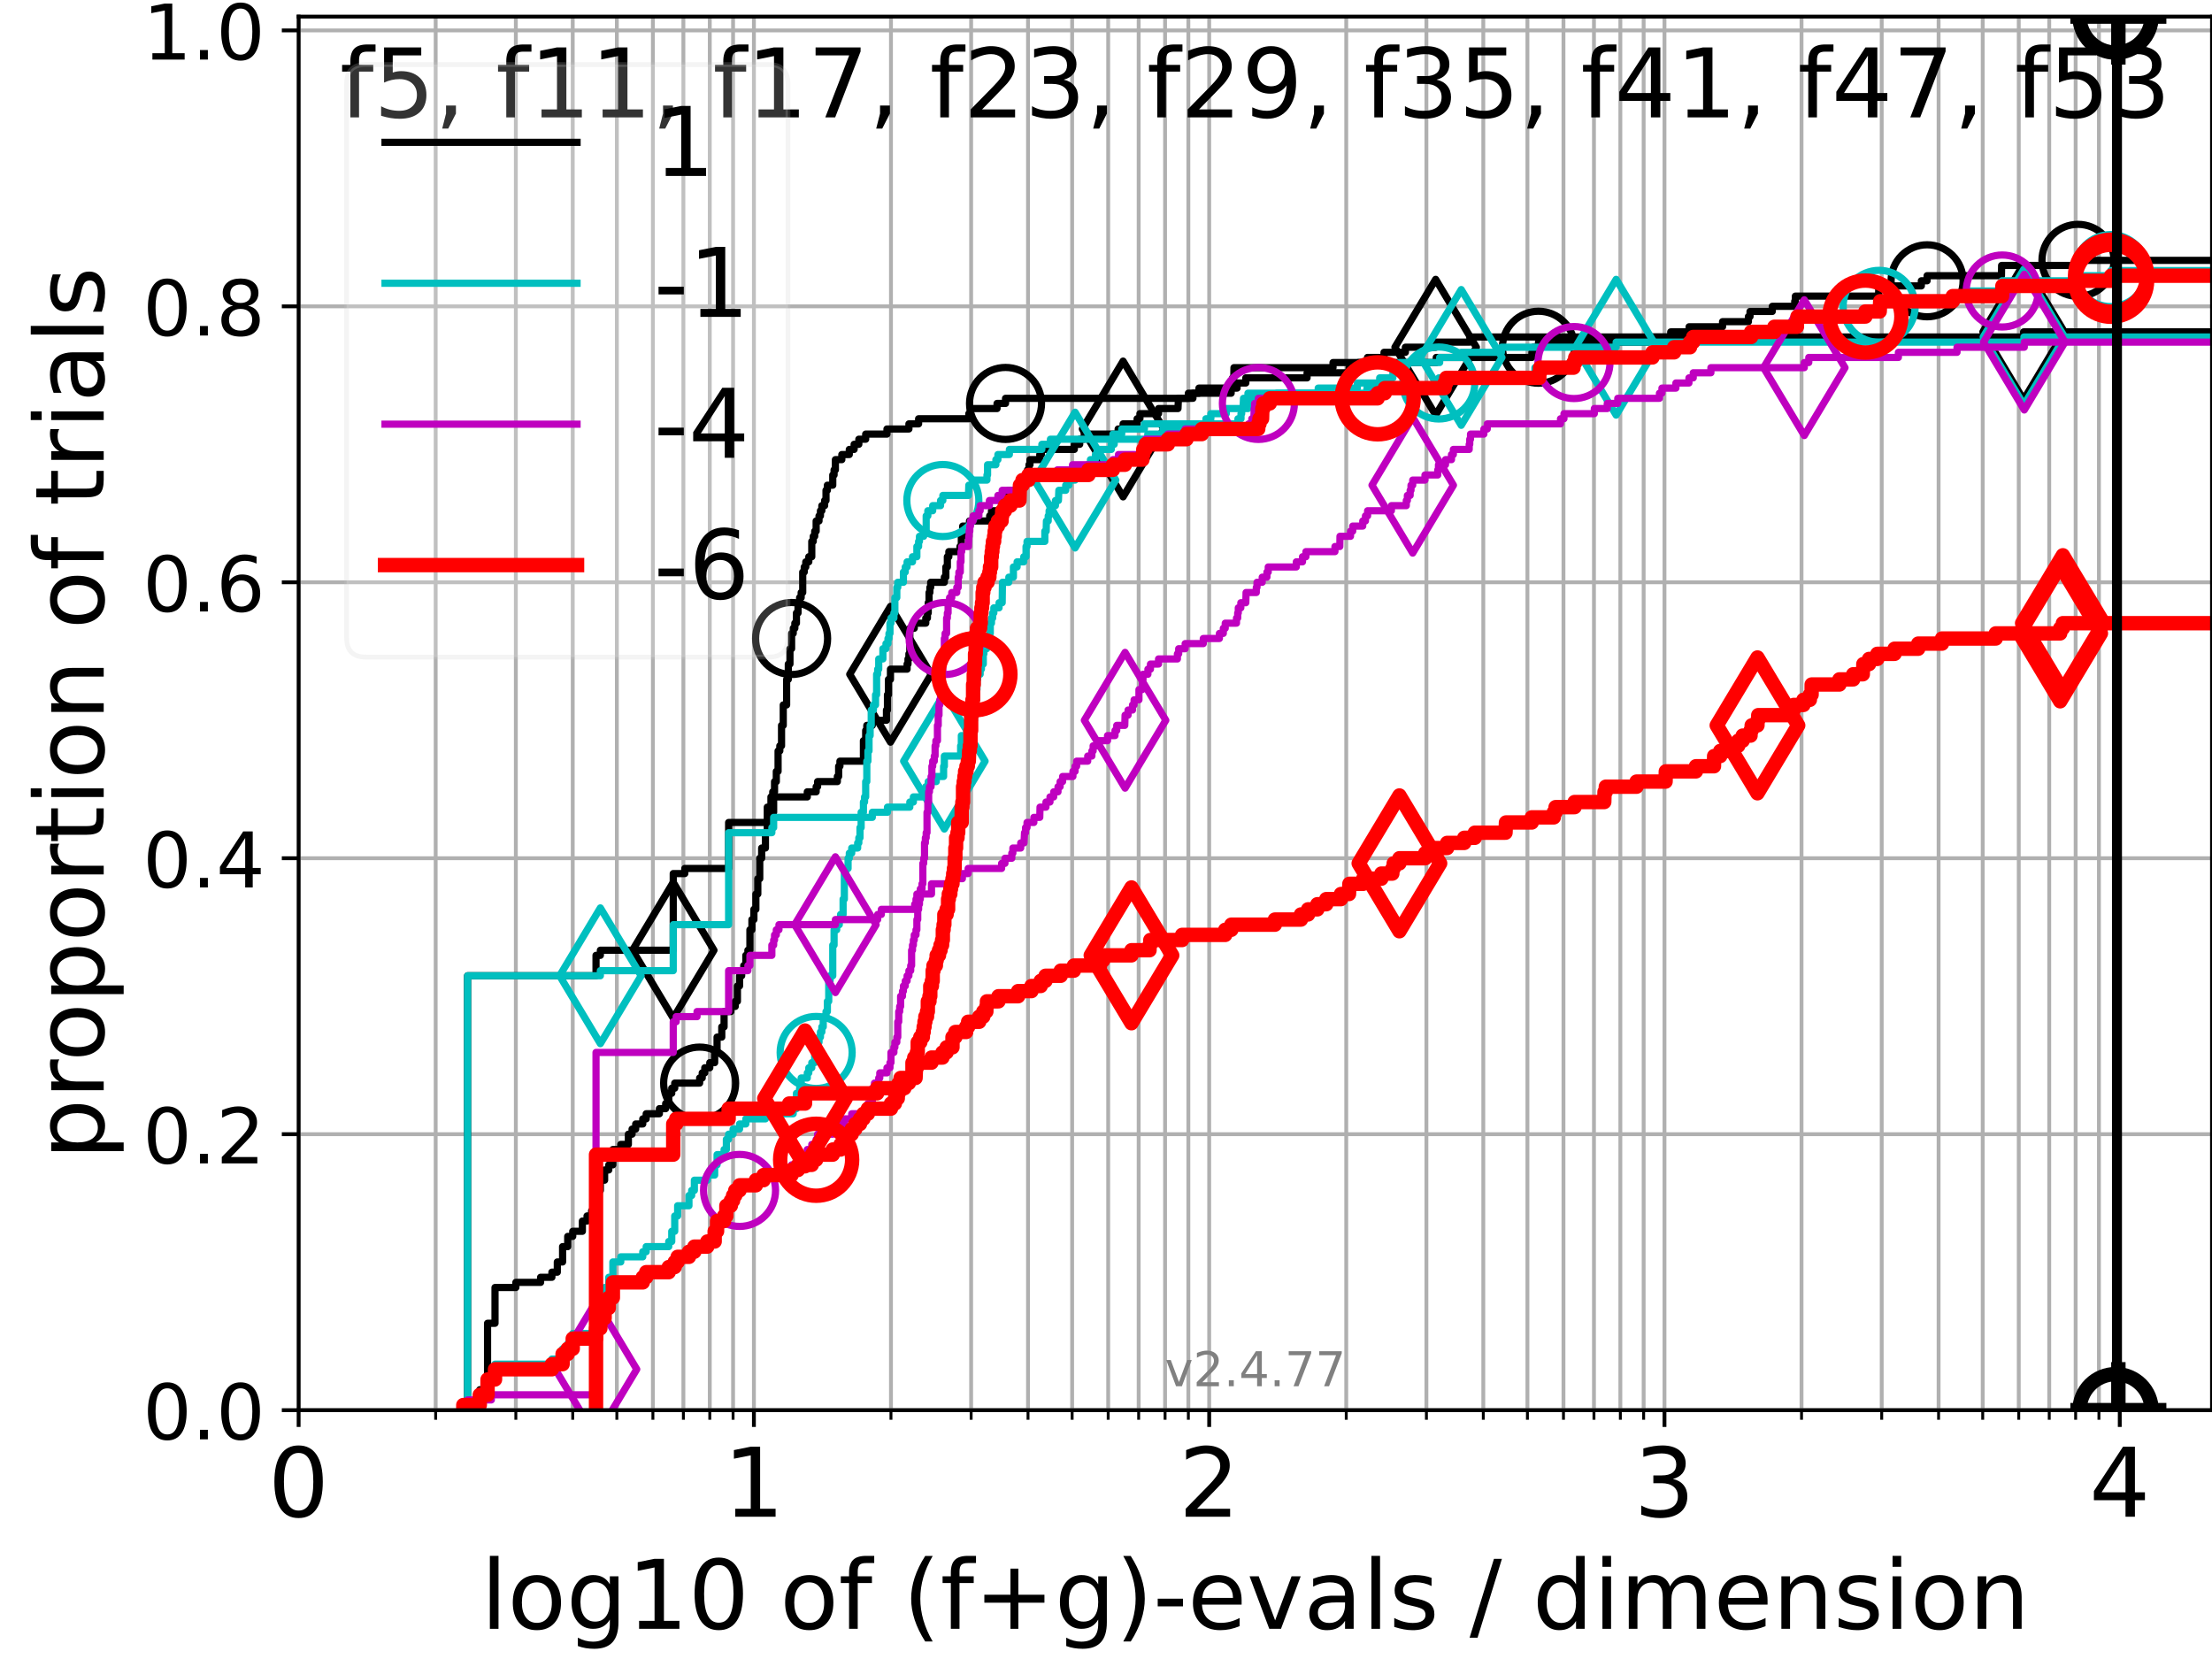 <?xml version="1.0" encoding="utf-8" standalone="no"?>
<!DOCTYPE svg PUBLIC "-//W3C//DTD SVG 1.1//EN"
  "http://www.w3.org/Graphics/SVG/1.1/DTD/svg11.dtd">
<!-- Created with matplotlib (https://matplotlib.org/) -->
<svg height="345.6pt" version="1.1" viewBox="0 0 460.8 345.6" width="460.8pt" xmlns="http://www.w3.org/2000/svg" xmlns:xlink="http://www.w3.org/1999/xlink">
 <defs>
  <style type="text/css">*{stroke-linecap:butt;stroke-linejoin:round;}</style>
 </defs>
 <g id="figure_1">
  <g id="patch_1">
   <path d="M 0 345.6 
L 460.8 345.6 
L 460.8 0 
L 0 0 
z
" style="fill:#ffffff;"/>
  </g>
  <g id="axes_1">
   <g id="patch_2">
    <path d="M 62.208 293.76 
L 460.8 293.76 
L 460.8 3.456 
L 62.208 3.456 
z
" style="fill:#ffffff;"/>
   </g>
   <g id="matplotlib.axis_1">
    <g id="xtick_1">
     <g id="line2d_1">
      <path clip-path="url(#p232f9a87e6)" d="M 62.208 293.76 
L 62.208 3.456 
" style="fill:none;stroke:#b0b0b0;stroke-linecap:square;stroke-width:0.8;"/>
     </g>
     <g id="line2d_2">
      <defs>
       <path d="M 0 0 
L 0 3.5 
" id="m53605f4375" style="stroke:#000000;stroke-width:0.8;"/>
      </defs>
      <g>
       <use style="stroke:#000000;stroke-width:0.8;" x="62.208" xlink:href="#m53605f4375" y="293.76"/>
      </g>
     </g>
     <g id="text_1">
      <!-- 0 -->
      <g transform="translate(55.846 315.957)scale(0.2 -0.2)">
       <defs>
        <path d="M 31.781 66.406 
Q 24.172 66.406 20.328 58.906 
Q 16.5 51.422 16.5 36.375 
Q 16.5 21.391 20.328 13.891 
Q 24.172 6.391 31.781 6.391 
Q 39.453 6.391 43.281 13.891 
Q 47.125 21.391 47.125 36.375 
Q 47.125 51.422 43.281 58.906 
Q 39.453 66.406 31.781 66.406 
z
M 31.781 74.219 
Q 44.047 74.219 50.516 64.516 
Q 56.984 54.828 56.984 36.375 
Q 56.984 17.969 50.516 8.266 
Q 44.047 -1.422 31.781 -1.422 
Q 19.531 -1.422 13.062 8.266 
Q 6.594 17.969 6.594 36.375 
Q 6.594 54.828 13.062 64.516 
Q 19.531 74.219 31.781 74.219 
z
" id="DejaVuSans-48"/>
       </defs>
       <use xlink:href="#DejaVuSans-48"/>
      </g>
     </g>
    </g>
    <g id="xtick_2">
     <g id="line2d_3">
      <path clip-path="url(#p232f9a87e6)" d="M 157.052 293.76 
L 157.052 3.456 
" style="fill:none;stroke:#b0b0b0;stroke-linecap:square;stroke-width:0.8;"/>
     </g>
     <g id="line2d_4">
      <g>
       <use style="stroke:#000000;stroke-width:0.8;" x="157.052" xlink:href="#m53605f4375" y="293.76"/>
      </g>
     </g>
     <g id="text_2">
      <!-- 1 -->
      <g transform="translate(150.69 315.957)scale(0.2 -0.2)">
       <defs>
        <path d="M 12.406 8.297 
L 28.516 8.297 
L 28.516 63.922 
L 10.984 60.406 
L 10.984 69.391 
L 28.422 72.906 
L 38.281 72.906 
L 38.281 8.297 
L 54.391 8.297 
L 54.391 0 
L 12.406 0 
z
" id="DejaVuSans-49"/>
       </defs>
       <use xlink:href="#DejaVuSans-49"/>
      </g>
     </g>
    </g>
    <g id="xtick_3">
     <g id="line2d_5">
      <path clip-path="url(#p232f9a87e6)" d="M 251.897 293.76 
L 251.897 3.456 
" style="fill:none;stroke:#b0b0b0;stroke-linecap:square;stroke-width:0.8;"/>
     </g>
     <g id="line2d_6">
      <g>
       <use style="stroke:#000000;stroke-width:0.8;" x="251.897" xlink:href="#m53605f4375" y="293.76"/>
      </g>
     </g>
     <g id="text_3">
      <!-- 2 -->
      <g transform="translate(245.534 315.957)scale(0.2 -0.2)">
       <defs>
        <path d="M 19.188 8.297 
L 53.609 8.297 
L 53.609 0 
L 7.328 0 
L 7.328 8.297 
Q 12.938 14.109 22.625 23.891 
Q 32.328 33.688 34.812 36.531 
Q 39.547 41.844 41.422 45.531 
Q 43.312 49.219 43.312 52.781 
Q 43.312 58.594 39.234 62.25 
Q 35.156 65.922 28.609 65.922 
Q 23.969 65.922 18.812 64.312 
Q 13.672 62.703 7.812 59.422 
L 7.812 69.391 
Q 13.766 71.781 18.938 73 
Q 24.125 74.219 28.422 74.219 
Q 39.75 74.219 46.484 68.547 
Q 53.219 62.891 53.219 53.422 
Q 53.219 48.922 51.531 44.891 
Q 49.859 40.875 45.406 35.406 
Q 44.188 33.984 37.641 27.219 
Q 31.109 20.453 19.188 8.297 
z
" id="DejaVuSans-50"/>
       </defs>
       <use xlink:href="#DejaVuSans-50"/>
      </g>
     </g>
    </g>
    <g id="xtick_4">
     <g id="line2d_7">
      <path clip-path="url(#p232f9a87e6)" d="M 346.741 293.76 
L 346.741 3.456 
" style="fill:none;stroke:#b0b0b0;stroke-linecap:square;stroke-width:0.8;"/>
     </g>
     <g id="line2d_8">
      <g>
       <use style="stroke:#000000;stroke-width:0.8;" x="346.741" xlink:href="#m53605f4375" y="293.76"/>
      </g>
     </g>
     <g id="text_4">
      <!-- 3 -->
      <g transform="translate(340.379 315.957)scale(0.2 -0.2)">
       <defs>
        <path d="M 40.578 39.312 
Q 47.656 37.797 51.625 33 
Q 55.609 28.219 55.609 21.188 
Q 55.609 10.406 48.188 4.484 
Q 40.766 -1.422 27.094 -1.422 
Q 22.516 -1.422 17.656 -0.516 
Q 12.797 0.391 7.625 2.203 
L 7.625 11.719 
Q 11.719 9.328 16.594 8.109 
Q 21.484 6.891 26.812 6.891 
Q 36.078 6.891 40.938 10.547 
Q 45.797 14.203 45.797 21.188 
Q 45.797 27.641 41.281 31.266 
Q 36.766 34.906 28.719 34.906 
L 20.219 34.906 
L 20.219 43.016 
L 29.109 43.016 
Q 36.375 43.016 40.234 45.922 
Q 44.094 48.828 44.094 54.297 
Q 44.094 59.906 40.109 62.906 
Q 36.141 65.922 28.719 65.922 
Q 24.656 65.922 20.016 65.031 
Q 15.375 64.156 9.812 62.312 
L 9.812 71.094 
Q 15.438 72.656 20.344 73.438 
Q 25.25 74.219 29.594 74.219 
Q 40.828 74.219 47.359 69.109 
Q 53.906 64.016 53.906 55.328 
Q 53.906 49.266 50.438 45.094 
Q 46.969 40.922 40.578 39.312 
z
" id="DejaVuSans-51"/>
       </defs>
       <use xlink:href="#DejaVuSans-51"/>
      </g>
     </g>
    </g>
    <g id="xtick_5">
     <g id="line2d_9">
      <path clip-path="url(#p232f9a87e6)" d="M 441.586 293.76 
L 441.586 3.456 
" style="fill:none;stroke:#b0b0b0;stroke-linecap:square;stroke-width:0.8;"/>
     </g>
     <g id="line2d_10">
      <g>
       <use style="stroke:#000000;stroke-width:0.8;" x="441.586" xlink:href="#m53605f4375" y="293.76"/>
      </g>
     </g>
     <g id="text_5">
      <!-- 4 -->
      <g transform="translate(435.223 315.957)scale(0.2 -0.2)">
       <defs>
        <path d="M 37.797 64.312 
L 12.891 25.391 
L 37.797 25.391 
z
M 35.203 72.906 
L 47.609 72.906 
L 47.609 25.391 
L 58.016 25.391 
L 58.016 17.188 
L 47.609 17.188 
L 47.609 0 
L 37.797 0 
L 37.797 17.188 
L 4.891 17.188 
L 4.891 26.703 
z
" id="DejaVuSans-52"/>
       </defs>
       <use xlink:href="#DejaVuSans-52"/>
      </g>
     </g>
    </g>
    <g id="xtick_6">
     <g id="line2d_11">
      <path clip-path="url(#p232f9a87e6)" d="M 90.759 293.76 
L 90.759 3.456 
" style="fill:none;stroke:#b0b0b0;stroke-linecap:square;stroke-width:0.8;"/>
     </g>
     <g id="line2d_12">
      <defs>
       <path d="M 0 0 
L 0 2 
" id="m005b9e61d7" style="stroke:#000000;stroke-width:0.6;"/>
      </defs>
      <g>
       <use style="stroke:#000000;stroke-width:0.6;" x="90.759" xlink:href="#m005b9e61d7" y="293.76"/>
      </g>
     </g>
    </g>
    <g id="xtick_7">
     <g id="line2d_13">
      <path clip-path="url(#p232f9a87e6)" d="M 107.46 293.76 
L 107.46 3.456 
" style="fill:none;stroke:#b0b0b0;stroke-linecap:square;stroke-width:0.8;"/>
     </g>
     <g id="line2d_14">
      <g>
       <use style="stroke:#000000;stroke-width:0.6;" x="107.46" xlink:href="#m005b9e61d7" y="293.76"/>
      </g>
     </g>
    </g>
    <g id="xtick_8">
     <g id="line2d_15">
      <path clip-path="url(#p232f9a87e6)" d="M 119.31 293.76 
L 119.31 3.456 
" style="fill:none;stroke:#b0b0b0;stroke-linecap:square;stroke-width:0.8;"/>
     </g>
     <g id="line2d_16">
      <g>
       <use style="stroke:#000000;stroke-width:0.6;" x="119.31" xlink:href="#m005b9e61d7" y="293.76"/>
      </g>
     </g>
    </g>
    <g id="xtick_9">
     <g id="line2d_17">
      <path clip-path="url(#p232f9a87e6)" d="M 128.501 293.76 
L 128.501 3.456 
" style="fill:none;stroke:#b0b0b0;stroke-linecap:square;stroke-width:0.8;"/>
     </g>
     <g id="line2d_18">
      <g>
       <use style="stroke:#000000;stroke-width:0.6;" x="128.501" xlink:href="#m005b9e61d7" y="293.76"/>
      </g>
     </g>
    </g>
    <g id="xtick_10">
     <g id="line2d_19">
      <path clip-path="url(#p232f9a87e6)" d="M 136.011 293.76 
L 136.011 3.456 
" style="fill:none;stroke:#b0b0b0;stroke-linecap:square;stroke-width:0.8;"/>
     </g>
     <g id="line2d_20">
      <g>
       <use style="stroke:#000000;stroke-width:0.6;" x="136.011" xlink:href="#m005b9e61d7" y="293.76"/>
      </g>
     </g>
    </g>
    <g id="xtick_11">
     <g id="line2d_21">
      <path clip-path="url(#p232f9a87e6)" d="M 142.361 293.76 
L 142.361 3.456 
" style="fill:none;stroke:#b0b0b0;stroke-linecap:square;stroke-width:0.8;"/>
     </g>
     <g id="line2d_22">
      <g>
       <use style="stroke:#000000;stroke-width:0.6;" x="142.361" xlink:href="#m005b9e61d7" y="293.76"/>
      </g>
     </g>
    </g>
    <g id="xtick_12">
     <g id="line2d_23">
      <path clip-path="url(#p232f9a87e6)" d="M 147.861 293.76 
L 147.861 3.456 
" style="fill:none;stroke:#b0b0b0;stroke-linecap:square;stroke-width:0.8;"/>
     </g>
     <g id="line2d_24">
      <g>
       <use style="stroke:#000000;stroke-width:0.6;" x="147.861" xlink:href="#m005b9e61d7" y="293.76"/>
      </g>
     </g>
    </g>
    <g id="xtick_13">
     <g id="line2d_25">
      <path clip-path="url(#p232f9a87e6)" d="M 152.713 293.76 
L 152.713 3.456 
" style="fill:none;stroke:#b0b0b0;stroke-linecap:square;stroke-width:0.8;"/>
     </g>
     <g id="line2d_26">
      <g>
       <use style="stroke:#000000;stroke-width:0.6;" x="152.713" xlink:href="#m005b9e61d7" y="293.76"/>
      </g>
     </g>
    </g>
    <g id="xtick_14">
     <g id="line2d_27">
      <path clip-path="url(#p232f9a87e6)" d="M 185.604 293.76 
L 185.604 3.456 
" style="fill:none;stroke:#b0b0b0;stroke-linecap:square;stroke-width:0.8;"/>
     </g>
     <g id="line2d_28">
      <g>
       <use style="stroke:#000000;stroke-width:0.6;" x="185.604" xlink:href="#m005b9e61d7" y="293.76"/>
      </g>
     </g>
    </g>
    <g id="xtick_15">
     <g id="line2d_29">
      <path clip-path="url(#p232f9a87e6)" d="M 202.305 293.76 
L 202.305 3.456 
" style="fill:none;stroke:#b0b0b0;stroke-linecap:square;stroke-width:0.8;"/>
     </g>
     <g id="line2d_30">
      <g>
       <use style="stroke:#000000;stroke-width:0.6;" x="202.305" xlink:href="#m005b9e61d7" y="293.76"/>
      </g>
     </g>
    </g>
    <g id="xtick_16">
     <g id="line2d_31">
      <path clip-path="url(#p232f9a87e6)" d="M 214.155 293.76 
L 214.155 3.456 
" style="fill:none;stroke:#b0b0b0;stroke-linecap:square;stroke-width:0.8;"/>
     </g>
     <g id="line2d_32">
      <g>
       <use style="stroke:#000000;stroke-width:0.6;" x="214.155" xlink:href="#m005b9e61d7" y="293.76"/>
      </g>
     </g>
    </g>
    <g id="xtick_17">
     <g id="line2d_33">
      <path clip-path="url(#p232f9a87e6)" d="M 223.346 293.76 
L 223.346 3.456 
" style="fill:none;stroke:#b0b0b0;stroke-linecap:square;stroke-width:0.8;"/>
     </g>
     <g id="line2d_34">
      <g>
       <use style="stroke:#000000;stroke-width:0.6;" x="223.346" xlink:href="#m005b9e61d7" y="293.76"/>
      </g>
     </g>
    </g>
    <g id="xtick_18">
     <g id="line2d_35">
      <path clip-path="url(#p232f9a87e6)" d="M 230.856 293.76 
L 230.856 3.456 
" style="fill:none;stroke:#b0b0b0;stroke-linecap:square;stroke-width:0.8;"/>
     </g>
     <g id="line2d_36">
      <g>
       <use style="stroke:#000000;stroke-width:0.6;" x="230.856" xlink:href="#m005b9e61d7" y="293.76"/>
      </g>
     </g>
    </g>
    <g id="xtick_19">
     <g id="line2d_37">
      <path clip-path="url(#p232f9a87e6)" d="M 237.205 293.76 
L 237.205 3.456 
" style="fill:none;stroke:#b0b0b0;stroke-linecap:square;stroke-width:0.8;"/>
     </g>
     <g id="line2d_38">
      <g>
       <use style="stroke:#000000;stroke-width:0.6;" x="237.205" xlink:href="#m005b9e61d7" y="293.76"/>
      </g>
     </g>
    </g>
    <g id="xtick_20">
     <g id="line2d_39">
      <path clip-path="url(#p232f9a87e6)" d="M 242.706 293.76 
L 242.706 3.456 
" style="fill:none;stroke:#b0b0b0;stroke-linecap:square;stroke-width:0.8;"/>
     </g>
     <g id="line2d_40">
      <g>
       <use style="stroke:#000000;stroke-width:0.6;" x="242.706" xlink:href="#m005b9e61d7" y="293.76"/>
      </g>
     </g>
    </g>
    <g id="xtick_21">
     <g id="line2d_41">
      <path clip-path="url(#p232f9a87e6)" d="M 247.557 293.76 
L 247.557 3.456 
" style="fill:none;stroke:#b0b0b0;stroke-linecap:square;stroke-width:0.8;"/>
     </g>
     <g id="line2d_42">
      <g>
       <use style="stroke:#000000;stroke-width:0.6;" x="247.557" xlink:href="#m005b9e61d7" y="293.76"/>
      </g>
     </g>
    </g>
    <g id="xtick_22">
     <g id="line2d_43">
      <path clip-path="url(#p232f9a87e6)" d="M 280.448 293.76 
L 280.448 3.456 
" style="fill:none;stroke:#b0b0b0;stroke-linecap:square;stroke-width:0.8;"/>
     </g>
     <g id="line2d_44">
      <g>
       <use style="stroke:#000000;stroke-width:0.6;" x="280.448" xlink:href="#m005b9e61d7" y="293.76"/>
      </g>
     </g>
    </g>
    <g id="xtick_23">
     <g id="line2d_45">
      <path clip-path="url(#p232f9a87e6)" d="M 297.149 293.76 
L 297.149 3.456 
" style="fill:none;stroke:#b0b0b0;stroke-linecap:square;stroke-width:0.8;"/>
     </g>
     <g id="line2d_46">
      <g>
       <use style="stroke:#000000;stroke-width:0.6;" x="297.149" xlink:href="#m005b9e61d7" y="293.76"/>
      </g>
     </g>
    </g>
    <g id="xtick_24">
     <g id="line2d_47">
      <path clip-path="url(#p232f9a87e6)" d="M 308.999 293.76 
L 308.999 3.456 
" style="fill:none;stroke:#b0b0b0;stroke-linecap:square;stroke-width:0.8;"/>
     </g>
     <g id="line2d_48">
      <g>
       <use style="stroke:#000000;stroke-width:0.6;" x="308.999" xlink:href="#m005b9e61d7" y="293.76"/>
      </g>
     </g>
    </g>
    <g id="xtick_25">
     <g id="line2d_49">
      <path clip-path="url(#p232f9a87e6)" d="M 318.19 293.76 
L 318.19 3.456 
" style="fill:none;stroke:#b0b0b0;stroke-linecap:square;stroke-width:0.8;"/>
     </g>
     <g id="line2d_50">
      <g>
       <use style="stroke:#000000;stroke-width:0.6;" x="318.19" xlink:href="#m005b9e61d7" y="293.76"/>
      </g>
     </g>
    </g>
    <g id="xtick_26">
     <g id="line2d_51">
      <path clip-path="url(#p232f9a87e6)" d="M 325.7 293.76 
L 325.7 3.456 
" style="fill:none;stroke:#b0b0b0;stroke-linecap:square;stroke-width:0.8;"/>
     </g>
     <g id="line2d_52">
      <g>
       <use style="stroke:#000000;stroke-width:0.6;" x="325.7" xlink:href="#m005b9e61d7" y="293.76"/>
      </g>
     </g>
    </g>
    <g id="xtick_27">
     <g id="line2d_53">
      <path clip-path="url(#p232f9a87e6)" d="M 332.05 293.76 
L 332.05 3.456 
" style="fill:none;stroke:#b0b0b0;stroke-linecap:square;stroke-width:0.8;"/>
     </g>
     <g id="line2d_54">
      <g>
       <use style="stroke:#000000;stroke-width:0.6;" x="332.05" xlink:href="#m005b9e61d7" y="293.76"/>
      </g>
     </g>
    </g>
    <g id="xtick_28">
     <g id="line2d_55">
      <path clip-path="url(#p232f9a87e6)" d="M 337.55 293.76 
L 337.55 3.456 
" style="fill:none;stroke:#b0b0b0;stroke-linecap:square;stroke-width:0.8;"/>
     </g>
     <g id="line2d_56">
      <g>
       <use style="stroke:#000000;stroke-width:0.6;" x="337.55" xlink:href="#m005b9e61d7" y="293.76"/>
      </g>
     </g>
    </g>
    <g id="xtick_29">
     <g id="line2d_57">
      <path clip-path="url(#p232f9a87e6)" d="M 342.402 293.76 
L 342.402 3.456 
" style="fill:none;stroke:#b0b0b0;stroke-linecap:square;stroke-width:0.8;"/>
     </g>
     <g id="line2d_58">
      <g>
       <use style="stroke:#000000;stroke-width:0.6;" x="342.402" xlink:href="#m005b9e61d7" y="293.76"/>
      </g>
     </g>
    </g>
    <g id="xtick_30">
     <g id="line2d_59">
      <path clip-path="url(#p232f9a87e6)" d="M 375.292 293.76 
L 375.292 3.456 
" style="fill:none;stroke:#b0b0b0;stroke-linecap:square;stroke-width:0.8;"/>
     </g>
     <g id="line2d_60">
      <g>
       <use style="stroke:#000000;stroke-width:0.6;" x="375.292" xlink:href="#m005b9e61d7" y="293.76"/>
      </g>
     </g>
    </g>
    <g id="xtick_31">
     <g id="line2d_61">
      <path clip-path="url(#p232f9a87e6)" d="M 391.994 293.76 
L 391.994 3.456 
" style="fill:none;stroke:#b0b0b0;stroke-linecap:square;stroke-width:0.8;"/>
     </g>
     <g id="line2d_62">
      <g>
       <use style="stroke:#000000;stroke-width:0.6;" x="391.994" xlink:href="#m005b9e61d7" y="293.76"/>
      </g>
     </g>
    </g>
    <g id="xtick_32">
     <g id="line2d_63">
      <path clip-path="url(#p232f9a87e6)" d="M 403.844 293.76 
L 403.844 3.456 
" style="fill:none;stroke:#b0b0b0;stroke-linecap:square;stroke-width:0.8;"/>
     </g>
     <g id="line2d_64">
      <g>
       <use style="stroke:#000000;stroke-width:0.6;" x="403.844" xlink:href="#m005b9e61d7" y="293.76"/>
      </g>
     </g>
    </g>
    <g id="xtick_33">
     <g id="line2d_65">
      <path clip-path="url(#p232f9a87e6)" d="M 413.035 293.76 
L 413.035 3.456 
" style="fill:none;stroke:#b0b0b0;stroke-linecap:square;stroke-width:0.8;"/>
     </g>
     <g id="line2d_66">
      <g>
       <use style="stroke:#000000;stroke-width:0.6;" x="413.035" xlink:href="#m005b9e61d7" y="293.76"/>
      </g>
     </g>
    </g>
    <g id="xtick_34">
     <g id="line2d_67">
      <path clip-path="url(#p232f9a87e6)" d="M 420.545 293.76 
L 420.545 3.456 
" style="fill:none;stroke:#b0b0b0;stroke-linecap:square;stroke-width:0.8;"/>
     </g>
     <g id="line2d_68">
      <g>
       <use style="stroke:#000000;stroke-width:0.6;" x="420.545" xlink:href="#m005b9e61d7" y="293.76"/>
      </g>
     </g>
    </g>
    <g id="xtick_35">
     <g id="line2d_69">
      <path clip-path="url(#p232f9a87e6)" d="M 426.894 293.76 
L 426.894 3.456 
" style="fill:none;stroke:#b0b0b0;stroke-linecap:square;stroke-width:0.8;"/>
     </g>
     <g id="line2d_70">
      <g>
       <use style="stroke:#000000;stroke-width:0.6;" x="426.894" xlink:href="#m005b9e61d7" y="293.76"/>
      </g>
     </g>
    </g>
    <g id="xtick_36">
     <g id="line2d_71">
      <path clip-path="url(#p232f9a87e6)" d="M 432.395 293.76 
L 432.395 3.456 
" style="fill:none;stroke:#b0b0b0;stroke-linecap:square;stroke-width:0.8;"/>
     </g>
     <g id="line2d_72">
      <g>
       <use style="stroke:#000000;stroke-width:0.6;" x="432.395" xlink:href="#m005b9e61d7" y="293.76"/>
      </g>
     </g>
    </g>
    <g id="xtick_37">
     <g id="line2d_73">
      <path clip-path="url(#p232f9a87e6)" d="M 437.246 293.76 
L 437.246 3.456 
" style="fill:none;stroke:#b0b0b0;stroke-linecap:square;stroke-width:0.8;"/>
     </g>
     <g id="line2d_74">
      <g>
       <use style="stroke:#000000;stroke-width:0.6;" x="437.246" xlink:href="#m005b9e61d7" y="293.76"/>
      </g>
     </g>
    </g>
    <g id="text_6">
     <!-- log10 of (f+g)-evals / dimension -->
     <g transform="translate(100.165 339.313)scale(0.2 -0.2)">
      <defs>
       <path d="M 9.422 75.984 
L 18.406 75.984 
L 18.406 0 
L 9.422 0 
z
" id="DejaVuSans-108"/>
       <path d="M 30.609 48.391 
Q 23.391 48.391 19.188 42.75 
Q 14.984 37.109 14.984 27.297 
Q 14.984 17.484 19.156 11.844 
Q 23.344 6.203 30.609 6.203 
Q 37.797 6.203 41.984 11.859 
Q 46.188 17.531 46.188 27.297 
Q 46.188 37.016 41.984 42.703 
Q 37.797 48.391 30.609 48.391 
z
M 30.609 56 
Q 42.328 56 49.016 48.375 
Q 55.719 40.766 55.719 27.297 
Q 55.719 13.875 49.016 6.219 
Q 42.328 -1.422 30.609 -1.422 
Q 18.844 -1.422 12.172 6.219 
Q 5.516 13.875 5.516 27.297 
Q 5.516 40.766 12.172 48.375 
Q 18.844 56 30.609 56 
z
" id="DejaVuSans-111"/>
       <path d="M 45.406 27.984 
Q 45.406 37.75 41.375 43.109 
Q 37.359 48.484 30.078 48.484 
Q 22.859 48.484 18.828 43.109 
Q 14.797 37.75 14.797 27.984 
Q 14.797 18.266 18.828 12.891 
Q 22.859 7.516 30.078 7.516 
Q 37.359 7.516 41.375 12.891 
Q 45.406 18.266 45.406 27.984 
z
M 54.391 6.781 
Q 54.391 -7.172 48.188 -13.984 
Q 42 -20.797 29.203 -20.797 
Q 24.469 -20.797 20.266 -20.094 
Q 16.062 -19.391 12.109 -17.922 
L 12.109 -9.188 
Q 16.062 -11.328 19.922 -12.344 
Q 23.781 -13.375 27.781 -13.375 
Q 36.625 -13.375 41.016 -8.766 
Q 45.406 -4.156 45.406 5.172 
L 45.406 9.625 
Q 42.625 4.781 38.281 2.391 
Q 33.938 0 27.875 0 
Q 17.828 0 11.672 7.656 
Q 5.516 15.328 5.516 27.984 
Q 5.516 40.672 11.672 48.328 
Q 17.828 56 27.875 56 
Q 33.938 56 38.281 53.609 
Q 42.625 51.219 45.406 46.391 
L 45.406 54.688 
L 54.391 54.688 
z
" id="DejaVuSans-103"/>
       <path id="DejaVuSans-32"/>
       <path d="M 37.109 75.984 
L 37.109 68.5 
L 28.516 68.5 
Q 23.688 68.5 21.797 66.547 
Q 19.922 64.594 19.922 59.516 
L 19.922 54.688 
L 34.719 54.688 
L 34.719 47.703 
L 19.922 47.703 
L 19.922 0 
L 10.891 0 
L 10.891 47.703 
L 2.297 47.703 
L 2.297 54.688 
L 10.891 54.688 
L 10.891 58.5 
Q 10.891 67.625 15.141 71.797 
Q 19.391 75.984 28.609 75.984 
z
" id="DejaVuSans-102"/>
       <path d="M 31 75.875 
Q 24.469 64.656 21.281 53.656 
Q 18.109 42.672 18.109 31.391 
Q 18.109 20.125 21.312 9.062 
Q 24.516 -2 31 -13.188 
L 23.188 -13.188 
Q 15.875 -1.703 12.234 9.375 
Q 8.594 20.453 8.594 31.391 
Q 8.594 42.281 12.203 53.312 
Q 15.828 64.359 23.188 75.875 
z
" id="DejaVuSans-40"/>
       <path d="M 46 62.703 
L 46 35.5 
L 73.188 35.5 
L 73.188 27.203 
L 46 27.203 
L 46 0 
L 37.797 0 
L 37.797 27.203 
L 10.594 27.203 
L 10.594 35.5 
L 37.797 35.5 
L 37.797 62.703 
z
" id="DejaVuSans-43"/>
       <path d="M 8.016 75.875 
L 15.828 75.875 
Q 23.141 64.359 26.781 53.312 
Q 30.422 42.281 30.422 31.391 
Q 30.422 20.453 26.781 9.375 
Q 23.141 -1.703 15.828 -13.188 
L 8.016 -13.188 
Q 14.5 -2 17.703 9.062 
Q 20.906 20.125 20.906 31.391 
Q 20.906 42.672 17.703 53.656 
Q 14.5 64.656 8.016 75.875 
z
" id="DejaVuSans-41"/>
       <path d="M 4.891 31.391 
L 31.203 31.391 
L 31.203 23.391 
L 4.891 23.391 
z
" id="DejaVuSans-45"/>
       <path d="M 56.203 29.594 
L 56.203 25.203 
L 14.891 25.203 
Q 15.484 15.922 20.484 11.062 
Q 25.484 6.203 34.422 6.203 
Q 39.594 6.203 44.453 7.469 
Q 49.312 8.734 54.109 11.281 
L 54.109 2.781 
Q 49.266 0.734 44.188 -0.344 
Q 39.109 -1.422 33.891 -1.422 
Q 20.797 -1.422 13.156 6.188 
Q 5.516 13.812 5.516 26.812 
Q 5.516 40.234 12.766 48.109 
Q 20.016 56 32.328 56 
Q 43.359 56 49.781 48.891 
Q 56.203 41.797 56.203 29.594 
z
M 47.219 32.234 
Q 47.125 39.594 43.094 43.984 
Q 39.062 48.391 32.422 48.391 
Q 24.906 48.391 20.391 44.141 
Q 15.875 39.891 15.188 32.172 
z
" id="DejaVuSans-101"/>
       <path d="M 2.984 54.688 
L 12.5 54.688 
L 29.594 8.797 
L 46.688 54.688 
L 56.203 54.688 
L 35.688 0 
L 23.484 0 
z
" id="DejaVuSans-118"/>
       <path d="M 34.281 27.484 
Q 23.391 27.484 19.188 25 
Q 14.984 22.516 14.984 16.5 
Q 14.984 11.719 18.141 8.906 
Q 21.297 6.109 26.703 6.109 
Q 34.188 6.109 38.703 11.406 
Q 43.219 16.703 43.219 25.484 
L 43.219 27.484 
z
M 52.203 31.203 
L 52.203 0 
L 43.219 0 
L 43.219 8.297 
Q 40.141 3.328 35.547 0.953 
Q 30.953 -1.422 24.312 -1.422 
Q 15.922 -1.422 10.953 3.297 
Q 6 8.016 6 15.922 
Q 6 25.141 12.172 29.828 
Q 18.359 34.516 30.609 34.516 
L 43.219 34.516 
L 43.219 35.406 
Q 43.219 41.609 39.141 45 
Q 35.062 48.391 27.688 48.391 
Q 23 48.391 18.547 47.266 
Q 14.109 46.141 10.016 43.891 
L 10.016 52.203 
Q 14.938 54.109 19.578 55.047 
Q 24.219 56 28.609 56 
Q 40.484 56 46.344 49.844 
Q 52.203 43.703 52.203 31.203 
z
" id="DejaVuSans-97"/>
       <path d="M 44.281 53.078 
L 44.281 44.578 
Q 40.484 46.531 36.375 47.5 
Q 32.281 48.484 27.875 48.484 
Q 21.188 48.484 17.844 46.438 
Q 14.5 44.391 14.5 40.281 
Q 14.5 37.156 16.891 35.375 
Q 19.281 33.594 26.516 31.984 
L 29.594 31.297 
Q 39.156 29.25 43.188 25.516 
Q 47.219 21.781 47.219 15.094 
Q 47.219 7.469 41.188 3.016 
Q 35.156 -1.422 24.609 -1.422 
Q 20.219 -1.422 15.453 -0.562 
Q 10.688 0.297 5.422 2 
L 5.422 11.281 
Q 10.406 8.688 15.234 7.391 
Q 20.062 6.109 24.812 6.109 
Q 31.156 6.109 34.562 8.281 
Q 37.984 10.453 37.984 14.406 
Q 37.984 18.062 35.516 20.016 
Q 33.062 21.969 24.703 23.781 
L 21.578 24.516 
Q 13.234 26.266 9.516 29.906 
Q 5.812 33.547 5.812 39.891 
Q 5.812 47.609 11.281 51.797 
Q 16.75 56 26.812 56 
Q 31.781 56 36.172 55.266 
Q 40.578 54.547 44.281 53.078 
z
" id="DejaVuSans-115"/>
       <path d="M 25.391 72.906 
L 33.688 72.906 
L 8.297 -9.281 
L 0 -9.281 
z
" id="DejaVuSans-47"/>
       <path d="M 45.406 46.391 
L 45.406 75.984 
L 54.391 75.984 
L 54.391 0 
L 45.406 0 
L 45.406 8.203 
Q 42.578 3.328 38.25 0.953 
Q 33.938 -1.422 27.875 -1.422 
Q 17.969 -1.422 11.734 6.484 
Q 5.516 14.406 5.516 27.297 
Q 5.516 40.188 11.734 48.094 
Q 17.969 56 27.875 56 
Q 33.938 56 38.25 53.625 
Q 42.578 51.266 45.406 46.391 
z
M 14.797 27.297 
Q 14.797 17.391 18.875 11.75 
Q 22.953 6.109 30.078 6.109 
Q 37.203 6.109 41.297 11.75 
Q 45.406 17.391 45.406 27.297 
Q 45.406 37.203 41.297 42.844 
Q 37.203 48.484 30.078 48.484 
Q 22.953 48.484 18.875 42.844 
Q 14.797 37.203 14.797 27.297 
z
" id="DejaVuSans-100"/>
       <path d="M 9.422 54.688 
L 18.406 54.688 
L 18.406 0 
L 9.422 0 
z
M 9.422 75.984 
L 18.406 75.984 
L 18.406 64.594 
L 9.422 64.594 
z
" id="DejaVuSans-105"/>
       <path d="M 52 44.188 
Q 55.375 50.25 60.062 53.125 
Q 64.75 56 71.094 56 
Q 79.641 56 84.281 50.016 
Q 88.922 44.047 88.922 33.016 
L 88.922 0 
L 79.891 0 
L 79.891 32.719 
Q 79.891 40.578 77.094 44.375 
Q 74.312 48.188 68.609 48.188 
Q 61.625 48.188 57.562 43.547 
Q 53.516 38.922 53.516 30.906 
L 53.516 0 
L 44.484 0 
L 44.484 32.719 
Q 44.484 40.625 41.703 44.406 
Q 38.922 48.188 33.109 48.188 
Q 26.219 48.188 22.156 43.531 
Q 18.109 38.875 18.109 30.906 
L 18.109 0 
L 9.078 0 
L 9.078 54.688 
L 18.109 54.688 
L 18.109 46.188 
Q 21.188 51.219 25.484 53.609 
Q 29.781 56 35.688 56 
Q 41.656 56 45.828 52.969 
Q 50 49.953 52 44.188 
z
" id="DejaVuSans-109"/>
       <path d="M 54.891 33.016 
L 54.891 0 
L 45.906 0 
L 45.906 32.719 
Q 45.906 40.484 42.875 44.328 
Q 39.844 48.188 33.797 48.188 
Q 26.516 48.188 22.312 43.547 
Q 18.109 38.922 18.109 30.906 
L 18.109 0 
L 9.078 0 
L 9.078 54.688 
L 18.109 54.688 
L 18.109 46.188 
Q 21.344 51.125 25.703 53.562 
Q 30.078 56 35.797 56 
Q 45.219 56 50.047 50.172 
Q 54.891 44.344 54.891 33.016 
z
" id="DejaVuSans-110"/>
      </defs>
      <use xlink:href="#DejaVuSans-108"/>
      <use x="27.783" xlink:href="#DejaVuSans-111"/>
      <use x="88.965" xlink:href="#DejaVuSans-103"/>
      <use x="152.441" xlink:href="#DejaVuSans-49"/>
      <use x="216.064" xlink:href="#DejaVuSans-48"/>
      <use x="279.688" xlink:href="#DejaVuSans-32"/>
      <use x="311.475" xlink:href="#DejaVuSans-111"/>
      <use x="372.656" xlink:href="#DejaVuSans-102"/>
      <use x="407.861" xlink:href="#DejaVuSans-32"/>
      <use x="439.648" xlink:href="#DejaVuSans-40"/>
      <use x="478.662" xlink:href="#DejaVuSans-102"/>
      <use x="513.867" xlink:href="#DejaVuSans-43"/>
      <use x="597.656" xlink:href="#DejaVuSans-103"/>
      <use x="661.133" xlink:href="#DejaVuSans-41"/>
      <use x="700.146" xlink:href="#DejaVuSans-45"/>
      <use x="736.23" xlink:href="#DejaVuSans-101"/>
      <use x="797.754" xlink:href="#DejaVuSans-118"/>
      <use x="856.934" xlink:href="#DejaVuSans-97"/>
      <use x="918.213" xlink:href="#DejaVuSans-108"/>
      <use x="945.996" xlink:href="#DejaVuSans-115"/>
      <use x="998.096" xlink:href="#DejaVuSans-32"/>
      <use x="1029.883" xlink:href="#DejaVuSans-47"/>
      <use x="1063.574" xlink:href="#DejaVuSans-32"/>
      <use x="1095.361" xlink:href="#DejaVuSans-100"/>
      <use x="1158.838" xlink:href="#DejaVuSans-105"/>
      <use x="1186.621" xlink:href="#DejaVuSans-109"/>
      <use x="1284.033" xlink:href="#DejaVuSans-101"/>
      <use x="1345.557" xlink:href="#DejaVuSans-110"/>
      <use x="1408.936" xlink:href="#DejaVuSans-115"/>
      <use x="1461.035" xlink:href="#DejaVuSans-105"/>
      <use x="1488.818" xlink:href="#DejaVuSans-111"/>
      <use x="1550" xlink:href="#DejaVuSans-110"/>
     </g>
    </g>
   </g>
   <g id="matplotlib.axis_2">
    <g id="ytick_1">
     <g id="line2d_75">
      <path clip-path="url(#p232f9a87e6)" d="M 62.208 293.76 
L 460.8 293.76 
" style="fill:none;stroke:#b0b0b0;stroke-linecap:square;stroke-width:0.8;"/>
     </g>
     <g id="line2d_76">
      <defs>
       <path d="M 0 0 
L -3.5 0 
" id="ma91320080a" style="stroke:#000000;stroke-width:0.8;"/>
      </defs>
      <g>
       <use style="stroke:#000000;stroke-width:0.8;" x="62.208" xlink:href="#ma91320080a" y="293.76"/>
      </g>
     </g>
     <g id="text_7">
      <!-- 0.0 -->
      <g transform="translate(29.763 299.839)scale(0.16 -0.16)">
       <defs>
        <path d="M 10.688 12.406 
L 21 12.406 
L 21 0 
L 10.688 0 
z
" id="DejaVuSans-46"/>
       </defs>
       <use xlink:href="#DejaVuSans-48"/>
       <use x="63.623" xlink:href="#DejaVuSans-46"/>
       <use x="95.41" xlink:href="#DejaVuSans-48"/>
      </g>
     </g>
    </g>
    <g id="ytick_2">
     <g id="line2d_77">
      <path clip-path="url(#p232f9a87e6)" d="M 62.208 236.274 
L 460.8 236.274 
" style="fill:none;stroke:#b0b0b0;stroke-linecap:square;stroke-width:0.8;"/>
     </g>
     <g id="line2d_78">
      <g>
       <use style="stroke:#000000;stroke-width:0.8;" x="62.208" xlink:href="#ma91320080a" y="236.274"/>
      </g>
     </g>
     <g id="text_8">
      <!-- 0.2 -->
      <g transform="translate(29.763 242.353)scale(0.16 -0.16)">
       <use xlink:href="#DejaVuSans-48"/>
       <use x="63.623" xlink:href="#DejaVuSans-46"/>
       <use x="95.41" xlink:href="#DejaVuSans-50"/>
      </g>
     </g>
    </g>
    <g id="ytick_3">
     <g id="line2d_79">
      <path clip-path="url(#p232f9a87e6)" d="M 62.208 178.788 
L 460.8 178.788 
" style="fill:none;stroke:#b0b0b0;stroke-linecap:square;stroke-width:0.8;"/>
     </g>
     <g id="line2d_80">
      <g>
       <use style="stroke:#000000;stroke-width:0.8;" x="62.208" xlink:href="#ma91320080a" y="178.788"/>
      </g>
     </g>
     <g id="text_9">
      <!-- 0.4 -->
      <g transform="translate(29.763 184.867)scale(0.16 -0.16)">
       <use xlink:href="#DejaVuSans-48"/>
       <use x="63.623" xlink:href="#DejaVuSans-46"/>
       <use x="95.41" xlink:href="#DejaVuSans-52"/>
      </g>
     </g>
    </g>
    <g id="ytick_4">
     <g id="line2d_81">
      <path clip-path="url(#p232f9a87e6)" d="M 62.208 121.302 
L 460.8 121.302 
" style="fill:none;stroke:#b0b0b0;stroke-linecap:square;stroke-width:0.8;"/>
     </g>
     <g id="line2d_82">
      <g>
       <use style="stroke:#000000;stroke-width:0.8;" x="62.208" xlink:href="#ma91320080a" y="121.302"/>
      </g>
     </g>
     <g id="text_10">
      <!-- 0.6 -->
      <g transform="translate(29.763 127.381)scale(0.16 -0.16)">
       <defs>
        <path d="M 33.016 40.375 
Q 26.375 40.375 22.484 35.828 
Q 18.609 31.297 18.609 23.391 
Q 18.609 15.531 22.484 10.953 
Q 26.375 6.391 33.016 6.391 
Q 39.656 6.391 43.531 10.953 
Q 47.406 15.531 47.406 23.391 
Q 47.406 31.297 43.531 35.828 
Q 39.656 40.375 33.016 40.375 
z
M 52.594 71.297 
L 52.594 62.312 
Q 48.875 64.062 45.094 64.984 
Q 41.312 65.922 37.594 65.922 
Q 27.828 65.922 22.672 59.328 
Q 17.531 52.734 16.797 39.406 
Q 19.672 43.656 24.016 45.922 
Q 28.375 48.188 33.594 48.188 
Q 44.578 48.188 50.953 41.516 
Q 57.328 34.859 57.328 23.391 
Q 57.328 12.156 50.688 5.359 
Q 44.047 -1.422 33.016 -1.422 
Q 20.359 -1.422 13.672 8.266 
Q 6.984 17.969 6.984 36.375 
Q 6.984 53.656 15.188 63.938 
Q 23.391 74.219 37.203 74.219 
Q 40.922 74.219 44.703 73.484 
Q 48.484 72.75 52.594 71.297 
z
" id="DejaVuSans-54"/>
       </defs>
       <use xlink:href="#DejaVuSans-48"/>
       <use x="63.623" xlink:href="#DejaVuSans-46"/>
       <use x="95.41" xlink:href="#DejaVuSans-54"/>
      </g>
     </g>
    </g>
    <g id="ytick_5">
     <g id="line2d_83">
      <path clip-path="url(#p232f9a87e6)" d="M 62.208 63.816 
L 460.8 63.816 
" style="fill:none;stroke:#b0b0b0;stroke-linecap:square;stroke-width:0.8;"/>
     </g>
     <g id="line2d_84">
      <g>
       <use style="stroke:#000000;stroke-width:0.8;" x="62.208" xlink:href="#ma91320080a" y="63.816"/>
      </g>
     </g>
     <g id="text_11">
      <!-- 0.8 -->
      <g transform="translate(29.763 69.895)scale(0.16 -0.16)">
       <defs>
        <path d="M 31.781 34.625 
Q 24.75 34.625 20.719 30.859 
Q 16.703 27.094 16.703 20.516 
Q 16.703 13.922 20.719 10.156 
Q 24.75 6.391 31.781 6.391 
Q 38.812 6.391 42.859 10.172 
Q 46.922 13.969 46.922 20.516 
Q 46.922 27.094 42.891 30.859 
Q 38.875 34.625 31.781 34.625 
z
M 21.922 38.812 
Q 15.578 40.375 12.031 44.719 
Q 8.5 49.078 8.5 55.328 
Q 8.5 64.062 14.719 69.141 
Q 20.953 74.219 31.781 74.219 
Q 42.672 74.219 48.875 69.141 
Q 55.078 64.062 55.078 55.328 
Q 55.078 49.078 51.531 44.719 
Q 48 40.375 41.703 38.812 
Q 48.828 37.156 52.797 32.312 
Q 56.781 27.484 56.781 20.516 
Q 56.781 9.906 50.312 4.234 
Q 43.844 -1.422 31.781 -1.422 
Q 19.734 -1.422 13.25 4.234 
Q 6.781 9.906 6.781 20.516 
Q 6.781 27.484 10.781 32.312 
Q 14.797 37.156 21.922 38.812 
z
M 18.312 54.391 
Q 18.312 48.734 21.844 45.562 
Q 25.391 42.391 31.781 42.391 
Q 38.141 42.391 41.719 45.562 
Q 45.312 48.734 45.312 54.391 
Q 45.312 60.062 41.719 63.234 
Q 38.141 66.406 31.781 66.406 
Q 25.391 66.406 21.844 63.234 
Q 18.312 60.062 18.312 54.391 
z
" id="DejaVuSans-56"/>
       </defs>
       <use xlink:href="#DejaVuSans-48"/>
       <use x="63.623" xlink:href="#DejaVuSans-46"/>
       <use x="95.41" xlink:href="#DejaVuSans-56"/>
      </g>
     </g>
    </g>
    <g id="ytick_6">
     <g id="line2d_85">
      <path clip-path="url(#p232f9a87e6)" d="M 62.208 6.33 
L 460.8 6.33 
" style="fill:none;stroke:#b0b0b0;stroke-linecap:square;stroke-width:0.8;"/>
     </g>
     <g id="line2d_86">
      <g>
       <use style="stroke:#000000;stroke-width:0.8;" x="62.208" xlink:href="#ma91320080a" y="6.33"/>
      </g>
     </g>
     <g id="text_12">
      <!-- 1.0 -->
      <g transform="translate(29.763 12.409)scale(0.16 -0.16)">
       <use xlink:href="#DejaVuSans-49"/>
       <use x="63.623" xlink:href="#DejaVuSans-46"/>
       <use x="95.41" xlink:href="#DejaVuSans-48"/>
      </g>
     </g>
    </g>
    <g id="text_13">
     <!-- proportion of trials -->
     <g transform="translate(21.604 241.614)rotate(-90)scale(0.2 -0.2)">
      <defs>
       <path d="M 18.109 8.203 
L 18.109 -20.797 
L 9.078 -20.797 
L 9.078 54.688 
L 18.109 54.688 
L 18.109 46.391 
Q 20.953 51.266 25.266 53.625 
Q 29.594 56 35.594 56 
Q 45.562 56 51.781 48.094 
Q 58.016 40.188 58.016 27.297 
Q 58.016 14.406 51.781 6.484 
Q 45.562 -1.422 35.594 -1.422 
Q 29.594 -1.422 25.266 0.953 
Q 20.953 3.328 18.109 8.203 
z
M 48.688 27.297 
Q 48.688 37.203 44.609 42.844 
Q 40.531 48.484 33.406 48.484 
Q 26.266 48.484 22.188 42.844 
Q 18.109 37.203 18.109 27.297 
Q 18.109 17.391 22.188 11.75 
Q 26.266 6.109 33.406 6.109 
Q 40.531 6.109 44.609 11.75 
Q 48.688 17.391 48.688 27.297 
z
" id="DejaVuSans-112"/>
       <path d="M 41.109 46.297 
Q 39.594 47.172 37.812 47.578 
Q 36.031 48 33.891 48 
Q 26.266 48 22.188 43.047 
Q 18.109 38.094 18.109 28.812 
L 18.109 0 
L 9.078 0 
L 9.078 54.688 
L 18.109 54.688 
L 18.109 46.188 
Q 20.953 51.172 25.484 53.578 
Q 30.031 56 36.531 56 
Q 37.453 56 38.578 55.875 
Q 39.703 55.766 41.062 55.516 
z
" id="DejaVuSans-114"/>
       <path d="M 18.312 70.219 
L 18.312 54.688 
L 36.812 54.688 
L 36.812 47.703 
L 18.312 47.703 
L 18.312 18.016 
Q 18.312 11.328 20.141 9.422 
Q 21.969 7.516 27.594 7.516 
L 36.812 7.516 
L 36.812 0 
L 27.594 0 
Q 17.188 0 13.234 3.875 
Q 9.281 7.766 9.281 18.016 
L 9.281 47.703 
L 2.688 47.703 
L 2.688 54.688 
L 9.281 54.688 
L 9.281 70.219 
z
" id="DejaVuSans-116"/>
      </defs>
      <use xlink:href="#DejaVuSans-112"/>
      <use x="63.477" xlink:href="#DejaVuSans-114"/>
      <use x="102.34" xlink:href="#DejaVuSans-111"/>
      <use x="163.521" xlink:href="#DejaVuSans-112"/>
      <use x="226.998" xlink:href="#DejaVuSans-111"/>
      <use x="288.18" xlink:href="#DejaVuSans-114"/>
      <use x="329.293" xlink:href="#DejaVuSans-116"/>
      <use x="368.502" xlink:href="#DejaVuSans-105"/>
      <use x="396.285" xlink:href="#DejaVuSans-111"/>
      <use x="457.467" xlink:href="#DejaVuSans-110"/>
      <use x="520.846" xlink:href="#DejaVuSans-32"/>
      <use x="552.633" xlink:href="#DejaVuSans-111"/>
      <use x="613.814" xlink:href="#DejaVuSans-102"/>
      <use x="649.02" xlink:href="#DejaVuSans-32"/>
      <use x="680.807" xlink:href="#DejaVuSans-116"/>
      <use x="720.016" xlink:href="#DejaVuSans-114"/>
      <use x="761.129" xlink:href="#DejaVuSans-105"/>
      <use x="788.912" xlink:href="#DejaVuSans-97"/>
      <use x="850.191" xlink:href="#DejaVuSans-108"/>
      <use x="877.975" xlink:href="#DejaVuSans-115"/>
     </g>
    </g>
   </g>
   <g id="line2d_87">
    <path clip-path="url(#p232f9a87e6)" d="M 97.402 293.76 
L 97.402 203.273 
L 124.162 203.273 
L 124.162 199.015 
L 125.067 199.015 
L 125.067 197.95 
L 140.248 197.95 
L 140.248 181.982 
L 142.654 181.982 
L 142.654 180.917 
L 151.787 180.917 
L 151.787 171.336 
L 160.791 171.336 
L 160.791 169.207 
L 161.165 169.207 
L 161.165 166.013 
L 168.175 166.013 
L 168.175 164.949 
L 170.02 164.949 
L 170.02 163.884 
L 170.319 163.884 
L 170.319 162.82 
L 174.435 162.82 
L 174.435 161.755 
L 174.704 161.755 
L 174.704 159.626 
L 174.971 159.626 
L 174.971 158.562 
L 179.867 158.562 
L 179.867 154.303 
L 180.338 154.303 
L 180.338 152.174 
L 180.571 152.174 
L 180.571 151.11 
L 181.719 151.11 
L 181.719 150.045 
L 184.666 150.045 
L 184.666 147.916 
L 184.876 147.916 
L 184.876 144.722 
L 185.085 144.722 
L 185.085 141.529 
L 185.5 141.529 
L 185.5 139.4 
L 188.964 139.4 
L 188.964 138.335 
L 189.153 138.335 
L 189.153 137.27 
L 189.342 137.27 
L 189.342 136.206 
L 189.529 136.206 
L 189.529 130.883 
L 190.455 130.883 
L 190.455 129.819 
L 192.855 129.819 
L 192.855 128.754 
L 193.199 128.754 
L 193.199 127.69 
L 193.37 127.69 
L 193.37 125.56 
L 193.54 125.56 
L 193.54 123.431 
L 193.71 123.431 
L 193.71 122.367 
L 193.879 122.367 
L 193.879 121.302 
L 196.726 121.302 
L 196.726 120.238 
L 197.039 120.238 
L 197.039 118.109 
L 197.35 118.109 
L 197.35 115.979 
L 197.659 115.979 
L 197.659 114.915 
L 199.975 114.915 
L 199.975 113.85 
L 200.264 113.85 
L 200.264 111.721 
L 200.552 111.721 
L 200.552 109.592 
L 201.96 109.592 
L 201.96 108.528 
L 206.168 108.528 
L 206.168 107.463 
L 206.542 107.463 
L 206.542 106.398 
L 208.595 106.398 
L 208.654 104.269 
L 209.122 104.269 
L 209.122 103.205 
L 210.043 103.205 
L 210.043 102.14 
L 211.879 102.14 
L 211.879 101.076 
L 213.741 101.076 
L 213.741 100.011 
L 214.051 100.011 
L 214.051 97.882 
L 214.36 97.882 
L 214.36 96.817 
L 214.564 96.817 
L 214.564 95.753 
L 216.603 95.753 
L 216.603 94.688 
L 216.941 94.688 
L 216.941 93.624 
L 223.797 93.624 
L 223.797 92.559 
L 224.922 92.559 
L 224.922 91.495 
L 225.862 91.495 
L 225.862 90.43 
L 232.931 90.43 
L 232.931 89.366 
L 233.962 89.366 
L 233.962 88.301 
L 236.88 88.301 
L 236.88 87.236 
L 237.469 87.236 
L 237.469 86.172 
L 241.345 86.172 
L 241.345 85.107 
L 245.396 85.107 
L 245.492 82.978 
L 248.507 82.978 
L 248.507 81.914 
L 249.762 81.914 
L 249.762 80.849 
L 257.708 80.849 
L 257.708 79.785 
L 259.527 79.785 
L 259.527 78.72 
L 272.286 78.72 
L 272.286 77.655 
L 281.031 77.655 
L 281.031 76.591 
L 282.945 76.591 
L 282.945 75.526 
L 284.876 75.526 
L 284.876 74.462 
L 288.317 74.462 
L 288.317 73.397 
L 292.764 73.397 
L 292.764 72.333 
L 299.074 72.333 
L 299.074 71.268 
L 306.203 71.268 
L 306.203 70.204 
L 421.557 70.204 
L 421.557 69.139 
L 421.557 69.139 
L 460.8 69.139 
L 460.8 69.139 
" style="fill:none;stroke:#000000;stroke-linecap:square;stroke-width:1.5;"/>
   </g>
   <g id="line2d_88">
    <defs>
     <path d="M -0 14.142 
L 8.485 0 
L -0 -14.142 
L -8.485 -0 
z
" id="m503b015e74" style="stroke:#000000;stroke-linejoin:miter;stroke-width:1.5;"/>
    </defs>
    <g clip-path="url(#p232f9a87e6)">
     <use style="fill-opacity:0;stroke:#000000;stroke-linejoin:miter;stroke-width:1.5;" x="140.248" xlink:href="#m503b015e74" y="197.95"/>
     <use style="fill-opacity:0;stroke:#000000;stroke-linejoin:miter;stroke-width:1.5;" x="185.5" xlink:href="#m503b015e74" y="140.464"/>
     <use style="fill-opacity:0;stroke:#000000;stroke-linejoin:miter;stroke-width:1.5;" x="233.962" xlink:href="#m503b015e74" y="89.366"/>
     <use style="fill-opacity:0;stroke:#000000;stroke-linejoin:miter;stroke-width:1.5;" x="299.074" xlink:href="#m503b015e74" y="72.333"/>
     <use style="fill-opacity:0;stroke:#000000;stroke-linejoin:miter;stroke-width:1.5;" x="421.557" xlink:href="#m503b015e74" y="70.204"/>
     <use style="fill-opacity:0;stroke:#000000;stroke-linejoin:miter;stroke-width:1.5;" x="421.557" xlink:href="#m503b015e74" y="69.139"/>
    </g>
   </g>
   <g id="line2d_89">
    <path clip-path="url(#p232f9a87e6)" style="fill:none;stroke:#000000;stroke-linecap:square;stroke-width:1.5;"/>
    <g clip-path="url(#p232f9a87e6)">
     <use style="fill-opacity:0;stroke:#000000;stroke-linejoin:miter;stroke-width:1.5;" x="-1" xlink:href="#m503b015e74" y="581.19"/>
     <use style="fill-opacity:0;stroke:#000000;stroke-linejoin:miter;stroke-width:1.5;" x="460.8" xlink:href="#m503b015e74" y="581.19"/>
    </g>
   </g>
   <g id="line2d_90">
    <path clip-path="url(#p232f9a87e6)" d="M 96.516 293.76 
L 96.516 292.695 
L 99.95 292.695 
L 99.95 289.502 
L 101.566 289.502 
L 101.566 275.663 
L 103.12 275.663 
L 103.12 268.211 
L 107.46 268.211 
L 107.46 267.146 
L 112.616 267.146 
L 112.616 266.082 
L 114.97 266.082 
L 114.97 265.017 
L 116.099 265.017 
L 116.099 262.888 
L 117.197 262.888 
L 117.197 259.694 
L 118.267 259.694 
L 118.267 257.565 
L 119.31 257.565 
L 119.31 256.501 
L 121.32 256.501 
L 121.32 254.371 
L 122.289 254.371 
L 122.289 253.307 
L 123.236 253.307 
L 123.236 252.242 
L 124.162 252.242 
L 124.162 247.984 
L 125.067 247.984 
L 125.067 245.855 
L 125.953 245.855 
L 125.953 243.726 
L 126.82 243.726 
L 126.82 242.661 
L 127.669 242.661 
L 127.669 239.468 
L 129.317 239.468 
L 129.317 238.403 
L 130.902 238.403 
L 130.902 236.274 
L 131.672 236.274 
L 131.672 235.21 
L 132.427 235.21 
L 132.427 234.145 
L 133.899 234.145 
L 133.899 233.08 
L 134.615 233.08 
L 134.615 232.016 
L 137.362 232.016 
L 137.362 230.951 
L 138.67 230.951 
L 138.67 229.887 
L 139.308 229.887 
L 139.308 227.758 
L 139.937 227.758 
L 139.937 226.693 
L 140.557 226.693 
L 140.557 225.629 
L 145.748 225.629 
L 145.748 224.564 
L 146.287 224.564 
L 146.287 223.499 
L 146.818 223.499 
L 146.818 222.435 
L 147.861 222.435 
L 147.861 221.37 
L 148.878 221.37 
L 148.878 219.241 
L 149.377 219.241 
L 149.377 216.048 
L 150.358 216.048 
L 150.358 213.918 
L 150.84 213.918 
L 150.84 210.725 
L 152.252 210.725 
L 152.252 209.66 
L 153.168 209.66 
L 153.168 208.596 
L 153.618 208.596 
L 153.618 205.402 
L 154.063 205.402 
L 154.063 203.273 
L 154.504 203.273 
L 154.504 202.208 
L 154.94 202.208 
L 154.94 201.144 
L 155.371 201.144 
L 155.371 199.015 
L 155.798 199.015 
L 155.798 197.95 
L 156.22 197.95 
L 156.22 193.692 
L 156.639 193.692 
L 156.639 191.563 
L 157.052 191.563 
L 157.052 189.434 
L 157.462 189.434 
L 157.462 186.24 
L 157.868 186.24 
L 157.868 183.046 
L 158.27 183.046 
L 158.27 178.788 
L 158.668 178.788 
L 158.668 176.659 
L 159.453 176.659 
L 159.453 173.465 
L 159.839 173.465 
L 159.839 168.143 
L 160.602 168.143 
L 160.602 166.013 
L 160.978 166.013 
L 160.978 164.949 
L 161.351 164.949 
L 161.351 162.82 
L 161.721 162.82 
L 161.721 160.691 
L 162.087 160.691 
L 162.087 156.432 
L 162.45 156.432 
L 162.45 155.368 
L 162.809 155.368 
L 162.809 151.11 
L 163.166 151.11 
L 163.166 146.851 
L 163.87 146.851 
L 163.87 141.529 
L 164.218 141.529 
L 164.218 138.335 
L 164.562 138.335 
L 164.562 135.141 
L 164.904 135.141 
L 164.904 131.948 
L 165.243 131.948 
L 165.243 130.883 
L 165.579 130.883 
L 165.579 129.819 
L 165.913 129.819 
L 165.913 127.69 
L 166.244 127.69 
L 166.244 125.56 
L 166.572 125.56 
L 166.572 124.496 
L 166.898 124.496 
L 166.898 123.431 
L 167.221 123.431 
L 167.221 119.173 
L 167.541 119.173 
L 167.541 118.109 
L 167.859 118.109 
L 167.859 117.044 
L 168.488 117.044 
L 168.488 115.979 
L 169.108 115.979 
L 169.108 112.786 
L 169.414 112.786 
L 169.414 111.721 
L 169.718 111.721 
L 169.718 110.657 
L 170.02 110.657 
L 170.02 108.528 
L 170.617 108.528 
L 170.617 107.463 
L 170.912 107.463 
L 170.912 106.398 
L 171.205 106.398 
L 171.205 105.334 
L 171.785 105.334 
L 171.785 104.269 
L 172.072 104.269 
L 172.072 102.14 
L 172.357 102.14 
L 172.357 101.076 
L 173.478 101.076 
L 173.478 98.947 
L 173.754 98.947 
L 173.754 97.882 
L 174.027 97.882 
L 174.027 95.753 
L 175.369 95.753 
L 175.369 94.688 
L 176.924 94.688 
L 176.924 93.624 
L 177.929 93.624 
L 177.929 92.559 
L 178.909 92.559 
L 178.909 91.495 
L 180.338 91.495 
L 180.338 90.43 
L 184.771 90.43 
L 184.771 89.366 
L 189.342 89.366 
L 189.342 88.301 
L 191.36 88.301 
L 191.36 87.236 
L 201.821 87.236 
L 201.821 86.172 
L 202.167 86.172 
L 202.167 85.107 
L 207.702 85.107 
L 207.702 84.043 
L 209.47 84.043 
L 209.47 82.978 
L 247.557 82.978 
L 247.557 81.914 
L 256.473 81.914 
L 256.473 80.849 
L 256.73 80.849 
L 256.767 78.72 
L 257.022 78.72 
L 257.059 76.591 
L 277.691 76.591 
L 277.691 75.526 
L 299.198 75.526 
L 299.198 74.462 
L 319.123 74.462 
L 319.123 73.397 
L 319.404 73.397 
L 319.404 72.333 
L 320.493 72.333 
L 320.493 71.268 
L 343.332 71.268 
L 343.332 70.204 
L 348.041 70.204 
L 348.041 69.139 
L 351.874 69.139 
L 351.874 68.074 
L 358.838 68.074 
L 358.838 67.01 
L 364.226 67.01 
L 364.226 65.945 
L 364.562 65.945 
L 364.562 64.881 
L 369.196 64.881 
L 369.196 63.816 
L 373.876 63.816 
L 373.876 62.752 
L 374.008 62.752 
L 374.008 61.687 
L 391.325 61.687 
L 391.4 59.558 
L 400.251 59.558 
L 400.251 58.493 
L 401.451 58.493 
L 401.451 57.429 
L 416.939 57.429 
L 416.972 55.3 
L 432.878 55.3 
L 432.878 54.235 
L 432.878 54.235 
L 460.8 54.235 
L 460.8 54.235 
" style="fill:none;stroke:#000000;stroke-linecap:square;stroke-width:1.5;"/>
   </g>
   <g id="line2d_91">
    <defs>
     <path d="M 0 7.5 
C 1.989 7.5 3.897 6.71 5.303 5.303 
C 6.71 3.897 7.5 1.989 7.5 0 
C 7.5 -1.989 6.71 -3.897 5.303 -5.303 
C 3.897 -6.71 1.989 -7.5 0 -7.5 
C -1.989 -7.5 -3.897 -6.71 -5.303 -5.303 
C -6.71 -3.897 -7.5 -1.989 -7.5 0 
C -7.5 1.989 -6.71 3.897 -5.303 5.303 
C -3.897 6.71 -1.989 7.5 0 7.5 
z
" id="m9741ecd09a" style="stroke:#000000;stroke-width:1.5;"/>
    </defs>
    <g clip-path="url(#p232f9a87e6)">
     <use style="fill-opacity:0;stroke:#000000;stroke-width:1.5;" x="145.748" xlink:href="#m9741ecd09a" y="225.629"/>
     <use style="fill-opacity:0;stroke:#000000;stroke-width:1.5;" x="164.904" xlink:href="#m9741ecd09a" y="133.012"/>
     <use style="fill-opacity:0;stroke:#000000;stroke-width:1.5;" x="209.47" xlink:href="#m9741ecd09a" y="84.043"/>
     <use style="fill-opacity:0;stroke:#000000;stroke-width:1.5;" x="320.493" xlink:href="#m9741ecd09a" y="72.333"/>
     <use style="fill-opacity:0;stroke:#000000;stroke-width:1.5;" x="401.451" xlink:href="#m9741ecd09a" y="58.493"/>
     <use style="fill-opacity:0;stroke:#000000;stroke-width:1.5;" x="432.878" xlink:href="#m9741ecd09a" y="54.235"/>
    </g>
   </g>
   <g id="line2d_92">
    <path clip-path="url(#p232f9a87e6)" style="fill:none;stroke:#000000;stroke-linecap:square;stroke-width:1.5;"/>
   </g>
   <g id="line2d_93">
    <path clip-path="url(#p232f9a87e6)" d="M 97.402 293.76 
L 97.402 203.273 
L 125.067 203.273 
L 125.067 202.208 
L 140.248 202.208 
L 140.248 192.627 
L 151.787 192.627 
L 151.787 173.465 
L 160.791 173.465 
L 160.791 172.401 
L 161.165 172.401 
L 161.165 170.272 
L 181.719 170.272 
L 181.719 169.207 
L 184.876 169.207 
L 184.876 168.143 
L 189.529 168.143 
L 189.529 167.078 
L 190.272 167.078 
L 190.272 166.013 
L 192.855 166.013 
L 192.855 163.884 
L 193.37 163.884 
L 193.37 162.82 
L 195.041 162.82 
L 195.041 161.755 
L 196.569 161.755 
L 196.569 159.626 
L 196.726 159.626 
L 196.726 157.497 
L 200.12 157.497 
L 200.12 155.368 
L 200.264 155.368 
L 200.264 153.239 
L 201.403 153.239 
L 201.403 152.174 
L 201.543 152.174 
L 201.543 151.11 
L 201.682 151.11 
L 201.682 150.045 
L 202.986 150.045 
L 202.986 147.916 
L 203.255 147.916 
L 203.255 145.787 
L 203.389 145.787 
L 203.389 143.658 
L 203.522 143.658 
L 203.522 141.529 
L 203.655 141.529 
L 203.655 140.464 
L 204.184 140.464 
L 204.184 139.4 
L 204.445 139.4 
L 204.445 138.335 
L 204.834 138.335 
L 204.834 136.206 
L 204.963 136.206 
L 204.963 135.141 
L 205.538 135.141 
L 205.538 134.077 
L 206.043 134.077 
L 206.043 133.012 
L 206.168 133.012 
L 206.168 131.948 
L 206.293 131.948 
L 206.293 129.819 
L 206.542 129.819 
L 206.542 128.754 
L 206.789 128.754 
L 206.789 127.69 
L 207.034 127.69 
L 207.034 126.625 
L 208.121 126.625 
L 208.121 125.56 
L 208.772 125.56 
L 208.83 121.302 
L 210.157 121.302 
L 210.157 120.238 
L 211.11 120.238 
L 211.11 118.109 
L 211.879 118.109 
L 211.879 117.044 
L 213.27 117.044 
L 213.27 115.979 
L 213.741 115.979 
L 213.741 113.85 
L 213.948 113.85 
L 213.948 112.786 
L 217.657 112.786 
L 217.657 110.657 
L 217.94 110.657 
L 217.987 108.528 
L 218.36 108.528 
L 218.36 107.463 
L 218.546 107.463 
L 218.546 106.398 
L 218.731 106.398 
L 218.731 105.334 
L 219.867 105.334 
L 219.867 104.269 
L 220.489 104.269 
L 220.578 102.14 
L 222.006 102.14 
L 222.006 101.076 
L 222.682 101.076 
L 222.682 100.011 
L 223.959 100.011 
L 223.959 98.947 
L 226.056 98.947 
L 226.056 97.882 
L 226.554 97.882 
L 226.554 96.817 
L 227.159 96.817 
L 227.159 95.753 
L 228.197 95.753 
L 228.197 94.688 
L 228.562 94.688 
L 228.562 93.624 
L 231.503 93.624 
L 231.503 92.559 
L 232.107 92.559 
L 232.107 91.495 
L 239.103 91.495 
L 239.103 90.43 
L 242.266 90.43 
L 242.266 89.366 
L 248.395 89.366 
L 248.395 88.301 
L 251.212 88.301 
L 251.212 87.236 
L 252.246 87.236 
L 252.246 86.172 
L 255.466 86.172 
L 255.466 85.107 
L 259.986 85.107 
L 259.986 84.043 
L 260.105 84.043 
L 260.105 82.978 
L 265.976 82.978 
L 265.976 81.914 
L 274.605 81.914 
L 274.605 80.849 
L 282.761 80.849 
L 282.761 79.785 
L 287.414 79.785 
L 287.414 78.72 
L 290.163 78.72 
L 290.163 77.655 
L 291.112 77.655 
L 291.112 76.591 
L 291.492 76.591 
L 291.492 75.526 
L 299.91 75.526 
L 299.91 74.462 
L 304.401 74.462 
L 304.401 73.397 
L 312.77 73.397 
L 312.77 72.333 
L 336.673 72.333 
L 336.673 71.268 
L 421.614 71.268 
L 421.614 70.204 
L 421.614 70.204 
L 460.8 70.204 
L 460.8 70.204 
" style="fill:none;stroke:#00bfbf;stroke-linecap:square;stroke-width:1.5;"/>
   </g>
   <g id="line2d_94">
    <defs>
     <path d="M -0 14.142 
L 8.485 0 
L -0 -14.142 
L -8.485 -0 
z
" id="m7e9793d694" style="stroke:#00bfbf;stroke-linejoin:miter;stroke-width:1.5;"/>
    </defs>
    <g clip-path="url(#p232f9a87e6)">
     <use style="fill-opacity:0;stroke:#00bfbf;stroke-linejoin:miter;stroke-width:1.5;" x="125.067" xlink:href="#m7e9793d694" y="203.273"/>
     <use style="fill-opacity:0;stroke:#00bfbf;stroke-linejoin:miter;stroke-width:1.5;" x="196.726" xlink:href="#m7e9793d694" y="158.562"/>
     <use style="fill-opacity:0;stroke:#00bfbf;stroke-linejoin:miter;stroke-width:1.5;" x="223.959" xlink:href="#m7e9793d694" y="100.011"/>
     <use style="fill-opacity:0;stroke:#00bfbf;stroke-linejoin:miter;stroke-width:1.5;" x="304.401" xlink:href="#m7e9793d694" y="74.462"/>
     <use style="fill-opacity:0;stroke:#00bfbf;stroke-linejoin:miter;stroke-width:1.5;" x="336.673" xlink:href="#m7e9793d694" y="72.333"/>
     <use style="fill-opacity:0;stroke:#00bfbf;stroke-linejoin:miter;stroke-width:1.5;" x="421.614" xlink:href="#m7e9793d694" y="70.204"/>
    </g>
   </g>
   <g id="line2d_95">
    <path clip-path="url(#p232f9a87e6)" style="fill:none;stroke:#00bfbf;stroke-linecap:square;stroke-width:1.5;"/>
    <g clip-path="url(#p232f9a87e6)">
     <use style="fill-opacity:0;stroke:#00bfbf;stroke-linejoin:miter;stroke-width:1.5;" x="-1" xlink:href="#m7e9793d694" y="581.19"/>
     <use style="fill-opacity:0;stroke:#00bfbf;stroke-linejoin:miter;stroke-width:1.5;" x="460.8" xlink:href="#m7e9793d694" y="581.19"/>
    </g>
   </g>
   <g id="line2d_96">
    <path clip-path="url(#p232f9a87e6)" d="M 96.516 293.76 
L 96.516 292.695 
L 99.95 292.695 
L 99.95 290.566 
L 101.566 290.566 
L 101.566 287.373 
L 103.12 287.373 
L 103.12 284.179 
L 114.97 284.179 
L 114.97 283.114 
L 117.197 283.114 
L 117.197 280.985 
L 118.267 280.985 
L 118.267 279.921 
L 119.31 279.921 
L 119.31 277.792 
L 124.162 277.792 
L 124.162 274.598 
L 125.067 274.598 
L 125.067 271.404 
L 125.953 271.404 
L 125.953 268.211 
L 126.82 268.211 
L 126.82 266.082 
L 127.669 266.082 
L 127.669 262.888 
L 129.317 262.888 
L 129.317 261.823 
L 133.899 261.823 
L 133.899 260.759 
L 134.615 260.759 
L 134.615 259.694 
L 139.308 259.694 
L 139.308 258.63 
L 139.937 258.63 
L 139.937 256.501 
L 140.557 256.501 
L 140.557 253.307 
L 141.167 253.307 
L 141.167 251.178 
L 143.521 251.178 
L 143.521 249.049 
L 144.089 249.049 
L 144.089 247.984 
L 144.65 247.984 
L 144.65 245.855 
L 147.343 245.855 
L 147.343 244.79 
L 148.878 244.79 
L 148.878 242.661 
L 149.377 242.661 
L 149.377 240.532 
L 150.84 240.532 
L 150.84 239.468 
L 151.316 239.468 
L 151.316 237.339 
L 151.787 237.339 
L 151.787 236.274 
L 152.713 236.274 
L 152.713 235.21 
L 154.063 235.21 
L 154.063 234.145 
L 155.371 234.145 
L 155.371 233.08 
L 159.453 233.08 
L 159.453 232.016 
L 165.243 232.016 
L 165.243 230.951 
L 165.913 230.951 
L 165.913 227.758 
L 166.572 227.758 
L 166.572 226.693 
L 166.898 226.693 
L 166.898 224.564 
L 168.175 224.564 
L 168.175 223.499 
L 168.488 223.499 
L 168.488 222.435 
L 169.108 222.435 
L 169.108 221.37 
L 169.718 221.37 
L 169.718 219.241 
L 170.02 219.241 
L 170.02 218.177 
L 170.319 218.177 
L 170.319 217.112 
L 170.617 217.112 
L 170.617 216.048 
L 170.912 216.048 
L 170.912 214.983 
L 171.205 214.983 
L 171.205 213.918 
L 171.496 213.918 
L 171.496 211.789 
L 172.072 211.789 
L 172.072 210.725 
L 172.357 210.725 
L 172.357 208.596 
L 172.64 208.596 
L 172.64 204.337 
L 172.922 204.337 
L 172.922 203.273 
L 173.478 203.273 
L 173.478 196.886 
L 173.754 196.886 
L 173.754 193.692 
L 174.299 193.692 
L 174.299 192.627 
L 174.838 192.627 
L 174.838 191.563 
L 175.104 191.563 
L 175.104 190.498 
L 175.632 190.498 
L 175.632 187.305 
L 175.894 187.305 
L 175.894 181.982 
L 176.154 181.982 
L 176.154 180.917 
L 176.669 180.917 
L 176.669 178.788 
L 176.924 178.788 
L 176.924 177.724 
L 177.429 177.724 
L 177.429 176.659 
L 178.666 176.659 
L 178.666 175.594 
L 178.909 175.594 
L 178.909 174.53 
L 179.151 174.53 
L 179.151 172.401 
L 179.391 172.401 
L 179.391 169.207 
L 179.867 169.207 
L 179.867 167.078 
L 180.103 167.078 
L 180.103 166.013 
L 180.338 166.013 
L 180.338 162.82 
L 180.571 162.82 
L 180.571 158.562 
L 180.803 158.562 
L 180.803 156.432 
L 181.034 156.432 
L 181.034 153.239 
L 181.264 153.239 
L 181.264 151.11 
L 181.492 151.11 
L 181.492 147.916 
L 181.945 147.916 
L 181.945 146.851 
L 182.392 146.851 
L 182.392 144.722 
L 182.614 144.722 
L 182.614 140.464 
L 182.835 140.464 
L 182.835 139.4 
L 183.055 139.4 
L 183.055 137.27 
L 183.922 137.27 
L 183.922 135.141 
L 184.561 135.141 
L 184.561 134.077 
L 184.981 134.077 
L 184.981 133.012 
L 185.19 133.012 
L 185.19 131.948 
L 185.397 131.948 
L 185.397 129.819 
L 185.604 129.819 
L 185.604 128.754 
L 186.217 128.754 
L 186.217 127.69 
L 186.419 127.69 
L 186.419 124.496 
L 186.821 124.496 
L 186.821 122.367 
L 187.021 122.367 
L 187.021 121.302 
L 188.197 121.302 
L 188.197 119.173 
L 188.582 119.173 
L 188.582 118.109 
L 188.964 118.109 
L 188.964 117.044 
L 190.087 117.044 
L 190.087 115.979 
L 191.001 115.979 
L 191.001 113.85 
L 191.36 113.85 
L 191.36 112.786 
L 191.539 112.786 
L 191.539 111.721 
L 192.421 111.721 
L 192.421 110.657 
L 192.941 110.657 
L 192.941 107.463 
L 193.285 107.463 
L 193.285 106.398 
L 194.298 106.398 
L 194.298 105.334 
L 195.932 105.334 
L 195.932 104.269 
L 196.41 104.269 
L 196.41 103.205 
L 201.752 103.205 
L 201.821 101.076 
L 202.85 101.076 
L 202.85 100.011 
L 205.602 100.011 
L 205.602 98.947 
L 205.728 98.947 
L 205.728 96.817 
L 207.46 96.817 
L 207.46 95.753 
L 207.882 95.753 
L 207.882 94.688 
L 210.27 94.688 
L 210.27 93.624 
L 217.038 93.624 
L 217.038 92.559 
L 218.823 92.559 
L 218.823 91.495 
L 231.839 91.495 
L 231.839 90.43 
L 233.675 90.43 
L 233.675 89.366 
L 238.394 89.366 
L 238.394 88.301 
L 257.886 88.301 
L 257.886 87.236 
L 258.522 87.236 
L 258.522 86.172 
L 258.662 86.172 
L 258.662 85.107 
L 258.941 85.107 
L 259.045 82.978 
L 259.969 82.978 
L 259.969 81.914 
L 284.756 81.914 
L 284.756 80.849 
L 299.666 80.849 
L 299.73 78.72 
L 319.611 78.72 
L 319.611 77.655 
L 319.754 77.655 
L 319.754 76.591 
L 326.968 76.591 
L 326.968 75.526 
L 327.471 75.526 
L 327.471 74.462 
L 343.67 74.462 
L 343.67 73.397 
L 348.303 73.397 
L 348.303 72.333 
L 351.644 72.333 
L 351.644 71.268 
L 352.182 71.268 
L 352.182 70.204 
L 364.444 70.204 
L 364.444 69.139 
L 369.334 69.139 
L 369.334 68.074 
L 374.053 68.074 
L 374.053 67.01 
L 374.18 67.01 
L 374.18 65.945 
L 388.395 65.945 
L 388.395 64.881 
L 391.372 64.881 
L 391.464 62.752 
L 406.67 62.752 
L 406.67 61.687 
L 410.502 61.687 
L 410.502 60.623 
L 416.993 60.623 
L 417.047 58.493 
L 432.893 58.493 
L 432.893 57.429 
L 439.713 57.429 
L 439.713 56.364 
L 439.713 56.364 
L 460.8 56.364 
L 460.8 56.364 
" style="fill:none;stroke:#00bfbf;stroke-linecap:square;stroke-width:1.5;"/>
   </g>
   <g id="line2d_97">
    <defs>
     <path d="M 0 7.5 
C 1.989 7.5 3.897 6.71 5.303 5.303 
C 6.71 3.897 7.5 1.989 7.5 0 
C 7.5 -1.989 6.71 -3.897 5.303 -5.303 
C 3.897 -6.71 1.989 -7.5 0 -7.5 
C -1.989 -7.5 -3.897 -6.71 -5.303 -5.303 
C -6.71 -3.897 -7.5 -1.989 -7.5 0 
C -7.5 1.989 -6.71 3.897 -5.303 5.303 
C -3.897 6.71 -1.989 7.5 0 7.5 
z
" id="mb2f9c6ce99" style="stroke:#00bfbf;stroke-width:1.5;"/>
    </defs>
    <g clip-path="url(#p232f9a87e6)">
     <use style="fill-opacity:0;stroke:#00bfbf;stroke-width:1.5;" x="170.02" xlink:href="#mb2f9c6ce99" y="219.241"/>
     <use style="fill-opacity:0;stroke:#00bfbf;stroke-width:1.5;" x="196.41" xlink:href="#mb2f9c6ce99" y="104.269"/>
     <use style="fill-opacity:0;stroke:#00bfbf;stroke-width:1.5;" x="299.73" xlink:href="#mb2f9c6ce99" y="79.785"/>
     <use style="fill-opacity:0;stroke:#00bfbf;stroke-width:1.5;" x="391.464" xlink:href="#mb2f9c6ce99" y="63.816"/>
     <use style="fill-opacity:0;stroke:#00bfbf;stroke-width:1.5;" x="439.713" xlink:href="#mb2f9c6ce99" y="57.429"/>
     <use style="fill-opacity:0;stroke:#00bfbf;stroke-width:1.5;" x="439.713" xlink:href="#mb2f9c6ce99" y="56.364"/>
    </g>
   </g>
   <g id="line2d_98">
    <path clip-path="url(#p232f9a87e6)" style="fill:none;stroke:#00bfbf;stroke-linecap:square;stroke-width:1.5;"/>
   </g>
   <g id="line2d_99">
    <path clip-path="url(#p232f9a87e6)" d="M 97.402 293.76 
L 97.402 291.631 
L 102.351 291.631 
L 102.351 290.566 
L 124.162 290.566 
L 124.162 219.241 
L 140.248 219.241 
L 140.248 212.854 
L 140.863 212.854 
L 140.863 211.789 
L 145.203 211.789 
L 145.203 210.725 
L 151.787 210.725 
L 151.787 202.208 
L 155.798 202.208 
L 155.798 201.144 
L 156.22 201.144 
L 156.22 199.015 
L 160.791 199.015 
L 160.791 196.886 
L 161.165 196.886 
L 161.165 195.821 
L 161.351 195.821 
L 161.351 194.756 
L 161.721 194.756 
L 161.721 193.692 
L 162.269 193.692 
L 162.269 192.627 
L 174.027 192.627 
L 174.027 191.563 
L 182.835 191.563 
L 182.835 190.498 
L 183.599 190.498 
L 183.599 189.434 
L 190.546 189.434 
L 190.546 188.369 
L 190.82 188.369 
L 190.82 187.305 
L 191.001 187.305 
L 191.001 186.24 
L 194.047 186.24 
L 194.047 184.111 
L 198.42 184.111 
L 198.42 183.046 
L 200.48 183.046 
L 200.48 181.982 
L 201.682 181.982 
L 201.682 180.917 
L 208.654 180.917 
L 208.654 179.853 
L 209.354 179.853 
L 209.354 178.788 
L 210.776 178.788 
L 210.776 177.724 
L 210.999 177.724 
L 210.999 176.659 
L 212.634 176.659 
L 212.634 175.594 
L 213.322 175.594 
L 213.427 173.465 
L 213.636 173.465 
L 213.636 172.401 
L 213.948 172.401 
L 213.948 171.336 
L 215.372 171.336 
L 215.372 170.272 
L 216.603 170.272 
L 216.652 168.143 
L 217.893 168.143 
L 217.893 167.078 
L 218.731 167.078 
L 218.731 166.013 
L 219.506 166.013 
L 219.506 164.949 
L 220.401 164.949 
L 220.401 163.884 
L 220.841 163.884 
L 220.841 162.82 
L 221.363 162.82 
L 221.363 161.755 
L 223.51 161.755 
L 223.51 160.691 
L 223.959 160.691 
L 223.959 159.626 
L 224.283 159.626 
L 224.283 158.562 
L 226.592 158.562 
L 226.592 157.497 
L 227.459 157.497 
L 227.459 156.432 
L 227.719 156.432 
L 227.719 155.368 
L 228.743 155.368 
L 228.743 154.303 
L 230.718 154.303 
L 230.718 153.239 
L 232.273 153.239 
L 232.273 152.174 
L 232.636 152.174 
L 232.636 151.11 
L 234.311 151.11 
L 234.374 148.981 
L 235 148.981 
L 235 147.916 
L 235.92 147.916 
L 235.92 146.851 
L 236.253 146.851 
L 236.253 145.787 
L 237.264 145.787 
L 237.264 143.658 
L 237.934 143.658 
L 238.021 141.529 
L 238.107 141.529 
L 238.107 140.464 
L 239.131 140.464 
L 239.131 139.4 
L 239.661 139.4 
L 239.661 138.335 
L 241.345 138.335 
L 241.345 137.27 
L 245.275 137.27 
L 245.275 136.206 
L 245.541 136.206 
L 245.541 135.141 
L 246.888 135.141 
L 246.888 134.077 
L 250.664 134.077 
L 250.664 133.012 
L 254.024 133.012 
L 254.024 131.948 
L 254.838 131.948 
L 254.838 130.883 
L 255.238 130.883 
L 255.238 129.819 
L 257.582 129.819 
L 257.582 128.754 
L 257.833 128.754 
L 257.833 127.69 
L 257.957 127.69 
L 257.957 126.625 
L 258.487 126.625 
L 258.487 125.56 
L 259.527 125.56 
L 259.578 123.431 
L 261.71 123.431 
L 261.71 122.367 
L 261.856 122.367 
L 261.856 121.302 
L 262.941 121.302 
L 262.941 120.238 
L 263.921 120.238 
L 263.921 119.173 
L 264.197 119.173 
L 264.197 118.109 
L 270.042 118.109 
L 270.042 117.044 
L 271.334 117.044 
L 271.334 115.979 
L 272.047 115.979 
L 272.047 114.915 
L 278.096 114.915 
L 278.096 113.85 
L 279.108 113.85 
L 279.14 111.721 
L 281.334 111.721 
L 281.334 110.657 
L 281.795 110.657 
L 281.795 109.592 
L 283.884 109.592 
L 283.884 108.528 
L 284.449 108.528 
L 284.449 107.463 
L 284.895 107.463 
L 284.895 106.398 
L 289.853 106.398 
L 289.853 105.334 
L 292.954 105.334 
L 292.954 104.269 
L 293.182 104.269 
L 293.182 103.205 
L 293.76 103.205 
L 293.76 102.14 
L 293.938 102.14 
L 293.938 101.076 
L 294.293 101.076 
L 294.293 100.011 
L 296.846 100.011 
L 296.846 98.947 
L 299.511 98.947 
L 299.511 97.882 
L 299.659 97.882 
L 299.659 96.817 
L 301.125 96.817 
L 301.125 95.753 
L 302.371 95.753 
L 302.371 94.688 
L 302.757 94.688 
L 302.757 93.624 
L 306.06 93.624 
L 306.06 92.559 
L 306.176 92.559 
L 306.176 91.495 
L 306.335 91.495 
L 306.335 90.43 
L 309.122 90.43 
L 309.122 89.366 
L 309.825 89.366 
L 309.825 88.301 
L 325.081 88.301 
L 325.081 87.236 
L 325.803 87.236 
L 325.803 86.172 
L 332.126 86.172 
L 332.126 85.107 
L 334.82 85.107 
L 334.82 84.043 
L 337.011 84.043 
L 337.011 82.978 
L 345.692 82.978 
L 345.692 81.914 
L 346.213 81.914 
L 346.213 80.849 
L 349.12 80.849 
L 349.12 79.785 
L 351.839 79.785 
L 351.839 78.72 
L 352.734 78.72 
L 352.734 77.655 
L 356.411 77.655 
L 356.411 76.591 
L 375.865 76.591 
L 375.865 75.526 
L 376.802 75.526 
L 376.802 74.462 
L 395.47 74.462 
L 395.47 73.397 
L 407.683 73.397 
L 407.683 72.333 
L 421.693 72.333 
L 421.693 71.268 
L 421.693 71.268 
L 460.8 71.268 
L 460.8 71.268 
" style="fill:none;stroke:#bf00bf;stroke-linecap:square;stroke-width:1.5;"/>
   </g>
   <g id="line2d_100">
    <defs>
     <path d="M -0 14.142 
L 8.485 0 
L -0 -14.142 
L -8.485 -0 
z
" id="ma62c5ec187" style="stroke:#bf00bf;stroke-linejoin:miter;stroke-width:1.5;"/>
    </defs>
    <g clip-path="url(#p232f9a87e6)">
     <use style="fill-opacity:0;stroke:#bf00bf;stroke-linejoin:miter;stroke-width:1.5;" x="124.162" xlink:href="#ma62c5ec187" y="285.244"/>
     <use style="fill-opacity:0;stroke:#bf00bf;stroke-linejoin:miter;stroke-width:1.5;" x="174.027" xlink:href="#ma62c5ec187" y="192.627"/>
     <use style="fill-opacity:0;stroke:#bf00bf;stroke-linejoin:miter;stroke-width:1.5;" x="234.374" xlink:href="#ma62c5ec187" y="150.045"/>
     <use style="fill-opacity:0;stroke:#bf00bf;stroke-linejoin:miter;stroke-width:1.5;" x="294.293" xlink:href="#ma62c5ec187" y="101.076"/>
     <use style="fill-opacity:0;stroke:#bf00bf;stroke-linejoin:miter;stroke-width:1.5;" x="375.865" xlink:href="#ma62c5ec187" y="76.591"/>
     <use style="fill-opacity:0;stroke:#bf00bf;stroke-linejoin:miter;stroke-width:1.5;" x="421.693" xlink:href="#ma62c5ec187" y="71.268"/>
    </g>
   </g>
   <g id="line2d_101">
    <path clip-path="url(#p232f9a87e6)" style="fill:none;stroke:#bf00bf;stroke-linecap:square;stroke-width:1.5;"/>
    <g clip-path="url(#p232f9a87e6)">
     <use style="fill-opacity:0;stroke:#bf00bf;stroke-linejoin:miter;stroke-width:1.5;" x="-1" xlink:href="#ma62c5ec187" y="581.19"/>
     <use style="fill-opacity:0;stroke:#bf00bf;stroke-linejoin:miter;stroke-width:1.5;" x="460.8" xlink:href="#ma62c5ec187" y="581.19"/>
    </g>
   </g>
   <g id="line2d_102">
    <path clip-path="url(#p232f9a87e6)" d="M 96.516 293.76 
L 96.516 292.695 
L 99.95 292.695 
L 99.95 290.566 
L 101.566 290.566 
L 101.566 287.373 
L 103.12 287.373 
L 103.12 285.244 
L 114.97 285.244 
L 114.97 284.179 
L 117.197 284.179 
L 117.197 282.05 
L 118.267 282.05 
L 118.267 280.985 
L 119.31 280.985 
L 119.31 278.856 
L 124.162 278.856 
L 124.162 276.727 
L 125.067 276.727 
L 125.067 274.598 
L 125.953 274.598 
L 125.953 272.469 
L 126.82 272.469 
L 126.82 270.34 
L 127.669 270.34 
L 127.669 267.146 
L 133.899 267.146 
L 133.899 266.082 
L 134.615 266.082 
L 134.615 265.017 
L 139.308 265.017 
L 139.308 263.952 
L 140.557 263.952 
L 140.557 262.888 
L 141.167 262.888 
L 141.167 261.823 
L 143.521 261.823 
L 143.521 260.759 
L 144.65 260.759 
L 144.65 259.694 
L 147.343 259.694 
L 147.343 258.63 
L 148.878 258.63 
L 148.878 256.501 
L 149.377 256.501 
L 149.377 254.371 
L 150.84 254.371 
L 150.84 253.307 
L 151.316 253.307 
L 151.316 251.178 
L 152.252 251.178 
L 152.252 250.113 
L 152.713 250.113 
L 152.713 249.049 
L 153.168 249.049 
L 153.168 247.984 
L 154.063 247.984 
L 154.063 246.92 
L 157.462 246.92 
L 157.462 245.855 
L 159.062 245.855 
L 159.062 244.79 
L 162.45 244.79 
L 162.45 243.726 
L 164.904 243.726 
L 164.904 242.661 
L 166.244 242.661 
L 166.244 241.597 
L 167.541 241.597 
L 167.541 240.532 
L 168.175 240.532 
L 168.175 239.468 
L 169.108 239.468 
L 169.108 238.403 
L 170.02 238.403 
L 170.02 237.339 
L 170.319 237.339 
L 170.319 236.274 
L 173.478 236.274 
L 173.478 235.21 
L 175.104 235.21 
L 175.104 234.145 
L 175.894 234.145 
L 175.894 233.08 
L 177.429 233.08 
L 177.429 232.016 
L 180.103 232.016 
L 180.103 230.951 
L 180.803 230.951 
L 180.803 229.887 
L 181.719 229.887 
L 181.719 226.693 
L 182.169 226.693 
L 182.169 225.629 
L 183.055 225.629 
L 183.055 224.564 
L 183.273 224.564 
L 183.273 223.499 
L 184.771 223.499 
L 184.771 222.435 
L 185.397 222.435 
L 185.397 221.37 
L 185.604 221.37 
L 185.604 219.241 
L 186.217 219.241 
L 186.217 218.177 
L 186.419 218.177 
L 186.419 217.112 
L 186.821 217.112 
L 186.821 216.048 
L 187.021 216.048 
L 187.021 212.854 
L 187.219 212.854 
L 187.219 210.725 
L 187.417 210.725 
L 187.417 209.66 
L 187.613 209.66 
L 187.613 207.531 
L 188.004 207.531 
L 188.004 206.467 
L 188.197 206.467 
L 188.197 205.402 
L 188.582 205.402 
L 188.582 204.337 
L 188.964 204.337 
L 188.964 203.273 
L 189.342 203.273 
L 189.342 202.208 
L 189.716 202.208 
L 189.716 201.144 
L 189.902 201.144 
L 189.902 197.95 
L 190.087 197.95 
L 190.087 196.886 
L 190.272 196.886 
L 190.272 195.821 
L 190.455 195.821 
L 190.455 194.756 
L 190.82 194.756 
L 190.82 193.692 
L 191.001 193.692 
L 191.001 191.563 
L 191.181 191.563 
L 191.181 189.434 
L 191.36 189.434 
L 191.36 188.369 
L 191.539 188.369 
L 191.539 187.305 
L 191.717 187.305 
L 191.717 185.175 
L 192.071 185.175 
L 192.071 184.111 
L 192.246 184.111 
L 192.246 179.853 
L 192.421 179.853 
L 192.421 178.788 
L 192.595 178.788 
L 192.595 175.594 
L 192.769 175.594 
L 192.769 174.53 
L 192.941 174.53 
L 192.941 173.465 
L 193.113 173.465 
L 193.113 169.207 
L 193.285 169.207 
L 193.285 167.078 
L 193.455 167.078 
L 193.455 164.949 
L 193.625 164.949 
L 193.625 163.884 
L 193.963 163.884 
L 193.963 161.755 
L 194.131 161.755 
L 194.131 159.626 
L 194.298 159.626 
L 194.298 158.562 
L 194.63 158.562 
L 194.63 157.497 
L 194.795 157.497 
L 194.795 155.368 
L 194.959 155.368 
L 194.959 154.303 
L 195.286 154.303 
L 195.286 151.11 
L 195.449 151.11 
L 195.449 148.981 
L 195.611 148.981 
L 195.611 146.851 
L 195.772 146.851 
L 195.772 145.787 
L 195.932 145.787 
L 195.932 143.658 
L 196.252 143.658 
L 196.252 140.464 
L 196.41 140.464 
L 196.41 136.206 
L 196.726 136.206 
L 196.726 133.012 
L 196.883 133.012 
L 196.883 131.948 
L 197.195 131.948 
L 197.195 128.754 
L 197.35 128.754 
L 197.35 127.69 
L 197.505 127.69 
L 197.505 125.56 
L 197.812 125.56 
L 197.812 124.496 
L 198.269 124.496 
L 198.269 123.431 
L 199.316 123.431 
L 199.316 122.367 
L 199.61 122.367 
L 199.61 120.238 
L 199.756 120.238 
L 199.756 119.173 
L 200.047 119.173 
L 200.047 117.044 
L 200.192 117.044 
L 200.192 114.915 
L 200.336 114.915 
L 200.336 113.85 
L 201.752 113.85 
L 201.821 111.721 
L 201.891 111.721 
L 201.891 110.657 
L 202.029 110.657 
L 202.029 109.592 
L 202.167 109.592 
L 202.167 108.528 
L 202.715 108.528 
L 202.715 107.463 
L 203.92 107.463 
L 203.92 106.398 
L 204.184 106.398 
L 204.184 105.334 
L 206.106 105.334 
L 206.106 104.269 
L 207.882 104.269 
L 207.882 103.205 
L 208.772 103.205 
L 208.772 102.14 
L 212.366 102.14 
L 212.366 101.076 
L 213.006 101.076 
L 213.006 100.011 
L 214.257 100.011 
L 214.257 98.947 
L 220.268 98.947 
L 220.268 97.882 
L 223.428 97.882 
L 223.428 96.817 
L 231.839 96.817 
L 231.839 95.753 
L 232.996 95.753 
L 232.996 94.688 
L 237.992 94.688 
L 237.992 93.624 
L 238.165 93.624 
L 238.165 92.559 
L 238.622 92.559 
L 238.622 91.495 
L 243.293 91.495 
L 243.293 90.43 
L 246.888 90.43 
L 246.888 89.366 
L 260.105 89.366 
L 260.105 88.301 
L 260.774 88.301 
L 260.774 87.236 
L 261.204 87.236 
L 261.269 85.107 
L 261.367 85.107 
L 261.367 84.043 
L 262.146 84.043 
L 262.146 82.978 
L 285.872 82.978 
L 285.872 81.914 
L 287.795 81.914 
L 287.795 80.849 
L 300.446 80.849 
L 300.446 79.785 
L 300.636 79.785 
L 300.636 78.72 
L 320.298 78.72 
L 320.376 76.591 
L 327.543 76.591 
L 327.543 75.526 
L 327.889 75.526 
L 327.889 74.462 
L 344.046 74.462 
L 344.046 73.397 
L 348.501 73.397 
L 348.501 72.333 
L 351.907 72.333 
L 351.907 71.268 
L 352.498 71.268 
L 352.498 70.204 
L 364.596 70.204 
L 364.596 69.139 
L 369.536 69.139 
L 369.536 68.074 
L 374.167 68.074 
L 374.167 67.01 
L 374.298 67.01 
L 374.298 65.945 
L 388.502 65.945 
L 388.502 64.881 
L 391.49 64.881 
L 391.585 62.752 
L 406.74 62.752 
L 406.74 61.687 
L 417.055 61.687 
L 417.102 59.558 
L 432.934 59.558 
L 432.934 58.493 
L 439.756 58.493 
L 439.756 57.429 
L 439.756 57.429 
L 460.8 57.429 
L 460.8 57.429 
" style="fill:none;stroke:#bf00bf;stroke-linecap:square;stroke-width:1.5;"/>
   </g>
   <g id="line2d_103">
    <defs>
     <path d="M 0 7.5 
C 1.989 7.5 3.897 6.71 5.303 5.303 
C 6.71 3.897 7.5 1.989 7.5 0 
C 7.5 -1.989 6.71 -3.897 5.303 -5.303 
C 3.897 -6.71 1.989 -7.5 0 -7.5 
C -1.989 -7.5 -3.897 -6.71 -5.303 -5.303 
C -6.71 -3.897 -7.5 -1.989 -7.5 0 
C -7.5 1.989 -6.71 3.897 -5.303 5.303 
C -3.897 6.71 -1.989 7.5 0 7.5 
z
" id="m92ff1daf1e" style="stroke:#bf00bf;stroke-width:1.5;"/>
    </defs>
    <g clip-path="url(#p232f9a87e6)">
     <use style="fill-opacity:0;stroke:#bf00bf;stroke-width:1.5;" x="154.063" xlink:href="#m92ff1daf1e" y="247.984"/>
     <use style="fill-opacity:0;stroke:#bf00bf;stroke-width:1.5;" x="196.883" xlink:href="#m92ff1daf1e" y="133.012"/>
     <use style="fill-opacity:0;stroke:#bf00bf;stroke-width:1.5;" x="262.146" xlink:href="#m92ff1daf1e" y="84.043"/>
     <use style="fill-opacity:0;stroke:#bf00bf;stroke-width:1.5;" x="327.889" xlink:href="#m92ff1daf1e" y="75.526"/>
     <use style="fill-opacity:0;stroke:#bf00bf;stroke-width:1.5;" x="417.102" xlink:href="#m92ff1daf1e" y="60.623"/>
     <use style="fill-opacity:0;stroke:#bf00bf;stroke-width:1.5;" x="439.756" xlink:href="#m92ff1daf1e" y="57.429"/>
    </g>
   </g>
   <g id="line2d_104">
    <path clip-path="url(#p232f9a87e6)" style="fill:none;stroke:#bf00bf;stroke-linecap:square;stroke-width:1.5;"/>
   </g>
   <g id="line2d_105">
    <path clip-path="url(#p232f9a87e6)" d="M 124.162 293.76 
L 124.162 240.532 
L 140.248 240.532 
L 140.248 234.145 
L 140.863 234.145 
L 140.863 233.08 
L 151.787 233.08 
L 151.787 230.951 
L 164.39 230.951 
L 164.39 229.887 
L 167.701 229.887 
L 167.701 227.758 
L 182.725 227.758 
L 182.725 226.693 
L 188.39 226.693 
L 188.39 225.629 
L 189.342 225.629 
L 189.342 224.564 
L 190.729 224.564 
L 190.82 222.435 
L 191.001 222.435 
L 191.001 221.37 
L 194.047 221.37 
L 194.047 220.306 
L 196.331 220.306 
L 196.331 219.241 
L 197.195 219.241 
L 197.195 218.177 
L 198.42 218.177 
L 198.42 216.048 
L 199.019 216.048 
L 199.019 214.983 
L 201.262 214.983 
L 201.262 213.918 
L 201.682 213.918 
L 201.682 212.854 
L 203.986 212.854 
L 203.986 211.789 
L 204.834 211.789 
L 204.834 210.725 
L 205.475 210.725 
L 205.475 209.66 
L 205.602 209.66 
L 205.602 208.596 
L 208.002 208.596 
L 208.002 207.531 
L 212.096 207.531 
L 212.096 206.467 
L 214.869 206.467 
L 214.869 205.402 
L 216.797 205.402 
L 216.797 204.337 
L 217.799 204.337 
L 217.799 203.273 
L 220.972 203.273 
L 220.972 202.208 
L 223.715 202.208 
L 223.715 201.144 
L 229.174 201.144 
L 229.174 200.079 
L 229.813 200.079 
L 229.813 199.015 
L 235.707 199.015 
L 235.707 197.95 
L 239.466 197.95 
L 239.466 196.886 
L 239.633 196.886 
L 239.633 195.821 
L 246.255 195.821 
L 246.255 194.756 
L 255.238 194.756 
L 255.238 193.692 
L 256.51 193.692 
L 256.51 192.627 
L 265.579 192.627 
L 265.579 191.563 
L 271.011 191.563 
L 271.011 190.498 
L 272.499 190.498 
L 272.499 189.434 
L 274.427 189.434 
L 274.427 188.369 
L 276.279 188.369 
L 276.279 187.305 
L 279.342 187.305 
L 279.342 186.24 
L 281.021 186.24 
L 281.102 184.111 
L 283.979 184.111 
L 283.979 183.046 
L 287.76 183.046 
L 287.76 181.982 
L 290.049 181.982 
L 290.049 180.917 
L 290.334 180.917 
L 290.334 179.853 
L 291.523 179.853 
L 291.523 178.788 
L 296.894 178.788 
L 296.894 177.724 
L 297.702 177.724 
L 297.702 176.659 
L 301.466 176.659 
L 301.466 175.594 
L 305.029 175.594 
L 305.029 174.53 
L 307.232 174.53 
L 307.232 173.465 
L 313.626 173.465 
L 313.722 171.336 
L 319.099 171.336 
L 319.099 170.272 
L 323.685 170.272 
L 323.685 169.207 
L 324.055 169.207 
L 324.055 168.143 
L 328.01 168.143 
L 328.01 167.078 
L 334.197 167.078 
L 334.255 164.949 
L 334.522 164.949 
L 334.522 163.884 
L 340.922 163.884 
L 340.922 162.82 
L 346.969 162.82 
L 347.021 160.691 
L 353.291 160.691 
L 353.291 159.626 
L 357.053 159.626 
L 357.086 157.497 
L 358.359 157.497 
L 358.359 156.432 
L 360.05 156.432 
L 360.05 155.368 
L 362.103 155.368 
L 362.103 154.303 
L 363.034 154.303 
L 363.034 153.239 
L 364.667 153.239 
L 364.667 152.174 
L 364.907 152.174 
L 364.907 151.11 
L 366.113 151.11 
L 366.113 150.045 
L 366.276 150.045 
L 366.276 148.981 
L 373.386 148.981 
L 373.386 147.916 
L 373.669 147.916 
L 373.669 146.851 
L 375.688 146.851 
L 375.688 145.787 
L 377.025 145.787 
L 377.025 144.722 
L 377.388 144.722 
L 377.406 142.593 
L 383.184 142.593 
L 383.184 141.529 
L 386.053 141.529 
L 386.053 140.464 
L 388.055 140.464 
L 388.055 139.4 
L 388.167 139.4 
L 388.167 138.335 
L 389.36 138.335 
L 389.36 137.27 
L 391.08 137.27 
L 391.08 136.206 
L 394.67 136.206 
L 394.67 135.141 
L 399.596 135.141 
L 399.596 134.077 
L 404.557 134.077 
L 404.557 133.012 
L 415.751 133.012 
L 415.751 131.948 
L 429.172 131.948 
L 429.172 130.883 
L 429.732 130.883 
L 429.732 129.819 
L 429.732 129.819 
L 460.8 129.819 
L 460.8 129.819 
" style="fill:none;stroke:#ff0000;stroke-linecap:square;stroke-width:3;"/>
   </g>
   <g id="line2d_106">
    <defs>
     <path d="M -0 14.142 
L 8.485 0 
L -0 -14.142 
L -8.485 -0 
z
" id="m46b74beffb" style="stroke:#ff0000;stroke-linejoin:miter;stroke-width:3;"/>
    </defs>
    <g clip-path="url(#p232f9a87e6)">
     <use style="fill-opacity:0;stroke:#ff0000;stroke-linejoin:miter;stroke-width:3;" x="167.701" xlink:href="#m46b74beffb" y="228.822"/>
     <use style="fill-opacity:0;stroke:#ff0000;stroke-linejoin:miter;stroke-width:3;" x="235.707" xlink:href="#m46b74beffb" y="199.015"/>
     <use style="fill-opacity:0;stroke:#ff0000;stroke-linejoin:miter;stroke-width:3;" x="291.523" xlink:href="#m46b74beffb" y="179.853"/>
     <use style="fill-opacity:0;stroke:#ff0000;stroke-linejoin:miter;stroke-width:3;" x="366.113" xlink:href="#m46b74beffb" y="151.11"/>
     <use style="fill-opacity:0;stroke:#ff0000;stroke-linejoin:miter;stroke-width:3;" x="429.172" xlink:href="#m46b74beffb" y="131.948"/>
     <use style="fill-opacity:0;stroke:#ff0000;stroke-linejoin:miter;stroke-width:3;" x="429.732" xlink:href="#m46b74beffb" y="129.819"/>
    </g>
   </g>
   <g id="line2d_107">
    <path clip-path="url(#p232f9a87e6)" style="fill:none;stroke:#ff0000;stroke-linecap:square;stroke-width:3;"/>
    <g clip-path="url(#p232f9a87e6)">
     <use style="fill-opacity:0;stroke:#ff0000;stroke-linejoin:miter;stroke-width:3;" x="-1" xlink:href="#m46b74beffb" y="581.19"/>
     <use style="fill-opacity:0;stroke:#ff0000;stroke-linejoin:miter;stroke-width:3;" x="460.8" xlink:href="#m46b74beffb" y="581.19"/>
    </g>
   </g>
   <g id="line2d_108">
    <path clip-path="url(#p232f9a87e6)" d="M 96.516 293.76 
L 96.516 292.695 
L 99.95 292.695 
L 99.95 290.566 
L 101.566 290.566 
L 101.566 287.373 
L 103.12 287.373 
L 103.12 285.244 
L 114.97 285.244 
L 114.97 284.179 
L 117.197 284.179 
L 117.197 282.05 
L 118.267 282.05 
L 118.267 280.985 
L 119.31 280.985 
L 119.31 278.856 
L 124.162 278.856 
L 124.162 276.727 
L 125.067 276.727 
L 125.067 274.598 
L 125.953 274.598 
L 125.953 272.469 
L 126.82 272.469 
L 126.82 270.34 
L 127.669 270.34 
L 127.669 267.146 
L 133.899 267.146 
L 133.899 266.082 
L 134.615 266.082 
L 134.615 265.017 
L 139.308 265.017 
L 139.308 263.952 
L 140.557 263.952 
L 140.557 262.888 
L 141.167 262.888 
L 141.167 261.823 
L 143.521 261.823 
L 143.521 260.759 
L 144.65 260.759 
L 144.65 259.694 
L 147.343 259.694 
L 147.343 258.63 
L 148.878 258.63 
L 148.878 256.501 
L 149.377 256.501 
L 149.377 254.371 
L 150.84 254.371 
L 150.84 253.307 
L 151.316 253.307 
L 151.316 251.178 
L 152.252 251.178 
L 152.252 250.113 
L 152.713 250.113 
L 152.713 249.049 
L 153.168 249.049 
L 153.168 247.984 
L 154.063 247.984 
L 154.063 246.92 
L 157.462 246.92 
L 157.462 245.855 
L 159.062 245.855 
L 159.062 244.79 
L 164.904 244.79 
L 164.904 243.726 
L 166.244 243.726 
L 166.244 242.661 
L 169.108 242.661 
L 169.108 241.597 
L 170.02 241.597 
L 170.02 240.532 
L 173.478 240.532 
L 173.478 239.468 
L 175.104 239.468 
L 175.104 238.403 
L 175.894 238.403 
L 175.894 237.339 
L 176.154 237.339 
L 176.154 236.274 
L 177.429 236.274 
L 177.429 235.21 
L 178.176 235.21 
L 178.176 234.145 
L 179.151 234.145 
L 179.151 233.08 
L 179.867 233.08 
L 179.867 232.016 
L 180.803 232.016 
L 180.803 230.951 
L 185.604 230.951 
L 185.604 229.887 
L 186.419 229.887 
L 186.419 228.822 
L 187.021 228.822 
L 187.021 227.758 
L 187.219 227.758 
L 187.219 225.629 
L 187.613 225.629 
L 187.613 224.564 
L 190.087 224.564 
L 190.087 221.37 
L 190.455 221.37 
L 190.455 220.306 
L 191.001 220.306 
L 191.001 219.241 
L 191.181 219.241 
L 191.181 217.112 
L 191.717 217.112 
L 191.717 216.048 
L 192.246 216.048 
L 192.246 214.983 
L 192.421 214.983 
L 192.421 213.918 
L 192.595 213.918 
L 192.595 212.854 
L 192.769 212.854 
L 192.769 211.789 
L 193.113 211.789 
L 193.113 210.725 
L 193.285 210.725 
L 193.285 208.596 
L 193.625 208.596 
L 193.625 207.531 
L 193.794 207.531 
L 193.794 205.402 
L 194.131 205.402 
L 194.131 204.337 
L 194.298 204.337 
L 194.298 202.208 
L 194.464 202.208 
L 194.464 201.144 
L 194.959 201.144 
L 194.959 200.079 
L 195.123 200.079 
L 195.123 199.015 
L 195.611 199.015 
L 195.611 197.95 
L 195.932 197.95 
L 195.932 196.886 
L 196.252 196.886 
L 196.252 195.821 
L 196.41 195.821 
L 196.41 193.692 
L 196.569 193.692 
L 196.569 192.627 
L 196.726 192.627 
L 196.726 190.498 
L 197.195 190.498 
L 197.195 189.434 
L 197.505 189.434 
L 197.505 187.305 
L 197.659 187.305 
L 197.659 186.24 
L 197.965 186.24 
L 197.965 185.175 
L 198.117 185.175 
L 198.117 184.111 
L 198.42 184.111 
L 198.42 183.046 
L 198.571 183.046 
L 198.571 181.982 
L 198.721 181.982 
L 198.721 180.917 
L 198.87 180.917 
L 198.87 178.788 
L 199.019 178.788 
L 199.019 176.659 
L 199.168 176.659 
L 199.168 174.53 
L 199.463 174.53 
L 199.463 173.465 
L 199.61 173.465 
L 199.61 171.336 
L 200.336 171.336 
L 200.336 168.143 
L 200.48 168.143 
L 200.48 167.078 
L 200.623 167.078 
L 200.623 163.884 
L 200.766 163.884 
L 200.766 162.82 
L 200.908 162.82 
L 200.908 161.755 
L 201.05 161.755 
L 201.05 160.691 
L 201.332 160.691 
L 201.332 159.626 
L 201.613 159.626 
L 201.613 158.562 
L 201.821 158.562 
L 201.891 156.432 
L 202.029 156.432 
L 202.029 155.368 
L 202.167 155.368 
L 202.167 152.174 
L 202.305 152.174 
L 202.305 148.981 
L 202.442 148.981 
L 202.442 147.916 
L 202.578 147.916 
L 202.578 145.787 
L 202.715 145.787 
L 202.715 142.593 
L 202.85 142.593 
L 202.85 140.464 
L 202.986 140.464 
L 202.986 138.335 
L 203.12 138.335 
L 203.12 136.206 
L 203.255 136.206 
L 203.255 134.077 
L 203.389 134.077 
L 203.389 131.948 
L 203.522 131.948 
L 203.522 130.883 
L 204.184 130.883 
L 204.184 129.819 
L 204.314 129.819 
L 204.314 127.69 
L 204.445 127.69 
L 204.445 126.625 
L 204.575 126.625 
L 204.575 125.56 
L 204.705 125.56 
L 204.705 123.431 
L 204.834 123.431 
L 204.834 122.367 
L 205.092 122.367 
L 205.092 121.302 
L 205.728 121.302 
L 205.728 120.238 
L 206.106 120.238 
L 206.106 119.173 
L 206.231 119.173 
L 206.231 118.109 
L 206.48 118.109 
L 206.48 115.979 
L 206.603 115.979 
L 206.603 114.915 
L 206.727 114.915 
L 206.727 113.85 
L 206.85 113.85 
L 206.85 112.786 
L 207.095 112.786 
L 207.095 111.721 
L 207.217 111.721 
L 207.217 110.657 
L 207.339 110.657 
L 207.339 109.592 
L 207.882 109.592 
L 207.882 108.528 
L 208.654 108.528 
L 208.654 107.463 
L 208.772 107.463 
L 208.772 106.398 
L 209.354 106.398 
L 209.354 105.334 
L 210.496 105.334 
L 210.496 104.269 
L 212.366 104.269 
L 212.473 101.076 
L 213.006 101.076 
L 213.006 100.011 
L 214.257 100.011 
L 214.257 98.947 
L 226.744 98.947 
L 226.744 97.882 
L 231.839 97.882 
L 231.839 96.817 
L 234.342 96.817 
L 234.342 95.753 
L 237.992 95.753 
L 237.992 94.688 
L 238.165 94.688 
L 238.165 93.624 
L 238.622 93.624 
L 238.622 92.559 
L 243.293 92.559 
L 243.293 91.495 
L 247.166 91.495 
L 247.166 90.43 
L 250.365 90.43 
L 250.365 89.366 
L 262.113 89.366 
L 262.113 88.301 
L 262.37 88.301 
L 262.37 87.236 
L 262.909 87.236 
L 262.972 85.107 
L 263.192 85.107 
L 263.192 84.043 
L 264.517 84.043 
L 264.517 82.978 
L 286.994 82.978 
L 286.994 81.914 
L 288.478 81.914 
L 288.478 80.849 
L 300.95 80.849 
L 300.95 79.785 
L 301.287 79.785 
L 301.287 78.72 
L 320.664 78.72 
L 320.664 77.655 
L 320.811 77.655 
L 320.811 76.591 
L 327.798 76.591 
L 327.798 75.526 
L 328.162 75.526 
L 328.162 74.462 
L 344.234 74.462 
L 344.234 73.397 
L 348.761 73.397 
L 348.761 72.333 
L 352.059 72.333 
L 352.059 71.268 
L 352.716 71.268 
L 352.716 70.204 
L 364.788 70.204 
L 364.788 69.139 
L 369.633 69.139 
L 369.633 68.074 
L 374.33 68.074 
L 374.33 67.01 
L 374.446 67.01 
L 374.446 65.945 
L 388.597 65.945 
L 388.597 64.881 
L 391.58 64.881 
L 391.679 62.752 
L 406.794 62.752 
L 406.794 61.687 
L 417.067 61.687 
L 417.137 59.558 
L 432.963 59.558 
L 432.963 58.493 
L 439.78 58.493 
L 439.78 57.429 
L 439.78 57.429 
L 460.8 57.429 
L 460.8 57.429 
" style="fill:none;stroke:#ff0000;stroke-linecap:square;stroke-width:3;"/>
   </g>
   <g id="line2d_109">
    <defs>
     <path d="M 0 7.5 
C 1.989 7.5 3.897 6.71 5.303 5.303 
C 6.71 3.897 7.5 1.989 7.5 0 
C 7.5 -1.989 6.71 -3.897 5.303 -5.303 
C 3.897 -6.71 1.989 -7.5 0 -7.5 
C -1.989 -7.5 -3.897 -6.71 -5.303 -5.303 
C -6.71 -3.897 -7.5 -1.989 -7.5 0 
C -7.5 1.989 -6.71 3.897 -5.303 5.303 
C -3.897 6.71 -1.989 7.5 0 7.5 
z
" id="mb61874dc73" style="stroke:#ff0000;stroke-width:3;"/>
    </defs>
    <g clip-path="url(#p232f9a87e6)">
     <use style="fill-opacity:0;stroke:#ff0000;stroke-width:3;" x="170.02" xlink:href="#mb61874dc73" y="241.597"/>
     <use style="fill-opacity:0;stroke:#ff0000;stroke-width:3;" x="202.986" xlink:href="#mb61874dc73" y="140.464"/>
     <use style="fill-opacity:0;stroke:#ff0000;stroke-width:3;" x="286.994" xlink:href="#mb61874dc73" y="82.978"/>
     <use style="fill-opacity:0;stroke:#ff0000;stroke-width:3;" x="388.597" xlink:href="#mb61874dc73" y="65.945"/>
     <use style="fill-opacity:0;stroke:#ff0000;stroke-width:3;" x="439.78" xlink:href="#mb61874dc73" y="58.493"/>
     <use style="fill-opacity:0;stroke:#ff0000;stroke-width:3;" x="439.78" xlink:href="#mb61874dc73" y="57.429"/>
    </g>
   </g>
   <g id="line2d_110">
    <path clip-path="url(#p232f9a87e6)" style="fill:none;stroke:#ff0000;stroke-linecap:square;stroke-width:3;"/>
   </g>
   <g id="line2d_111">
    <path clip-path="url(#p232f9a87e6)" d="M 441.295 293.76 
L 441.295 3.456 
" style="fill:none;stroke:#000000;stroke-linecap:square;stroke-width:1.5;"/>
    <defs>
     <path d="M -10 0 
L 10 0 
M 0 10 
L 0 -10 
" id="mab889faee0" style="stroke:#000000;stroke-width:3;"/>
    </defs>
    <g clip-path="url(#p232f9a87e6)">
     <use style="stroke:#000000;stroke-width:3;" x="441.295" xlink:href="#mab889faee0" y="293.76"/>
     <use style="stroke:#000000;stroke-width:3;" x="441.295" xlink:href="#mab889faee0" y="3.456"/>
    </g>
   </g>
   <g id="line2d_112">
    <path clip-path="url(#p232f9a87e6)" d="M 440.714 293.76 
L 440.714 3.456 
" style="fill:none;stroke:#000000;stroke-linecap:square;stroke-width:1.5;"/>
    <defs>
     <path d="M 0 7.5 
C 1.989 7.5 3.897 6.71 5.303 5.303 
C 6.71 3.897 7.5 1.989 7.5 0 
C 7.5 -1.989 6.71 -3.897 5.303 -5.303 
C 3.897 -6.71 1.989 -7.5 0 -7.5 
C -1.989 -7.5 -3.897 -6.71 -5.303 -5.303 
C -6.71 -3.897 -7.5 -1.989 -7.5 0 
C -7.5 1.989 -6.71 3.897 -5.303 5.303 
C -3.897 6.71 -1.989 7.5 0 7.5 
z
" id="m09d3766ad4" style="stroke:#000000;stroke-width:3;"/>
    </defs>
    <g clip-path="url(#p232f9a87e6)">
     <use style="fill-opacity:0;stroke:#000000;stroke-width:3;" x="440.714" xlink:href="#m09d3766ad4" y="293.76"/>
     <use style="fill-opacity:0;stroke:#000000;stroke-width:3;" x="440.714" xlink:href="#m09d3766ad4" y="3.456"/>
    </g>
   </g>
   <g id="patch_3">
    <path d="M 62.208 293.76 
L 62.208 3.456 
" style="fill:none;stroke:#000000;stroke-linecap:square;stroke-linejoin:miter;stroke-width:0.8;"/>
   </g>
   <g id="patch_4">
    <path d="M 460.8 293.76 
L 460.8 3.456 
" style="fill:none;stroke:#000000;stroke-linecap:square;stroke-linejoin:miter;stroke-width:0.8;"/>
   </g>
   <g id="patch_5">
    <path d="M 62.208 293.76 
L 460.8 293.76 
" style="fill:none;stroke:#000000;stroke-linecap:square;stroke-linejoin:miter;stroke-width:0.8;"/>
   </g>
   <g id="patch_6">
    <path d="M 62.208 3.456 
L 460.8 3.456 
" style="fill:none;stroke:#000000;stroke-linecap:square;stroke-linejoin:miter;stroke-width:0.8;"/>
   </g>
   <g id="text_14">
    <!-- f5, f11, f17, f23, f29, f35, f41, f47, f53 -->
    <g transform="translate(70.809 24.459)scale(0.2 -0.2)">
     <defs>
      <path d="M 10.797 72.906 
L 49.516 72.906 
L 49.516 64.594 
L 19.828 64.594 
L 19.828 46.734 
Q 21.969 47.469 24.109 47.828 
Q 26.266 48.188 28.422 48.188 
Q 40.625 48.188 47.75 41.5 
Q 54.891 34.812 54.891 23.391 
Q 54.891 11.625 47.562 5.094 
Q 40.234 -1.422 26.906 -1.422 
Q 22.312 -1.422 17.547 -0.641 
Q 12.797 0.141 7.719 1.703 
L 7.719 11.625 
Q 12.109 9.234 16.797 8.062 
Q 21.484 6.891 26.703 6.891 
Q 35.156 6.891 40.078 11.328 
Q 45.016 15.766 45.016 23.391 
Q 45.016 31 40.078 35.438 
Q 35.156 39.891 26.703 39.891 
Q 22.75 39.891 18.812 39.016 
Q 14.891 38.141 10.797 36.281 
z
" id="DejaVuSans-53"/>
      <path d="M 11.719 12.406 
L 22.016 12.406 
L 22.016 4 
L 14.016 -11.625 
L 7.719 -11.625 
L 11.719 4 
z
" id="DejaVuSans-44"/>
      <path d="M 8.203 72.906 
L 55.078 72.906 
L 55.078 68.703 
L 28.609 0 
L 18.312 0 
L 43.219 64.594 
L 8.203 64.594 
z
" id="DejaVuSans-55"/>
      <path d="M 10.984 1.516 
L 10.984 10.5 
Q 14.703 8.734 18.5 7.812 
Q 22.312 6.891 25.984 6.891 
Q 35.75 6.891 40.891 13.453 
Q 46.047 20.016 46.781 33.406 
Q 43.953 29.203 39.594 26.953 
Q 35.25 24.703 29.984 24.703 
Q 19.047 24.703 12.672 31.312 
Q 6.297 37.938 6.297 49.422 
Q 6.297 60.641 12.938 67.422 
Q 19.578 74.219 30.609 74.219 
Q 43.266 74.219 49.922 64.516 
Q 56.594 54.828 56.594 36.375 
Q 56.594 19.141 48.406 8.859 
Q 40.234 -1.422 26.422 -1.422 
Q 22.703 -1.422 18.891 -0.688 
Q 15.094 0.047 10.984 1.516 
z
M 30.609 32.422 
Q 37.25 32.422 41.125 36.953 
Q 45.016 41.5 45.016 49.422 
Q 45.016 57.281 41.125 61.844 
Q 37.25 66.406 30.609 66.406 
Q 23.969 66.406 20.094 61.844 
Q 16.219 57.281 16.219 49.422 
Q 16.219 41.5 20.094 36.953 
Q 23.969 32.422 30.609 32.422 
z
" id="DejaVuSans-57"/>
     </defs>
     <use xlink:href="#DejaVuSans-102"/>
     <use x="35.205" xlink:href="#DejaVuSans-53"/>
     <use x="98.828" xlink:href="#DejaVuSans-44"/>
     <use x="130.615" xlink:href="#DejaVuSans-32"/>
     <use x="162.402" xlink:href="#DejaVuSans-102"/>
     <use x="197.607" xlink:href="#DejaVuSans-49"/>
     <use x="261.23" xlink:href="#DejaVuSans-49"/>
     <use x="324.854" xlink:href="#DejaVuSans-44"/>
     <use x="356.641" xlink:href="#DejaVuSans-32"/>
     <use x="388.428" xlink:href="#DejaVuSans-102"/>
     <use x="423.633" xlink:href="#DejaVuSans-49"/>
     <use x="487.256" xlink:href="#DejaVuSans-55"/>
     <use x="550.879" xlink:href="#DejaVuSans-44"/>
     <use x="582.666" xlink:href="#DejaVuSans-32"/>
     <use x="614.453" xlink:href="#DejaVuSans-102"/>
     <use x="649.658" xlink:href="#DejaVuSans-50"/>
     <use x="713.281" xlink:href="#DejaVuSans-51"/>
     <use x="776.904" xlink:href="#DejaVuSans-44"/>
     <use x="808.691" xlink:href="#DejaVuSans-32"/>
     <use x="840.479" xlink:href="#DejaVuSans-102"/>
     <use x="875.684" xlink:href="#DejaVuSans-50"/>
     <use x="939.307" xlink:href="#DejaVuSans-57"/>
     <use x="1002.93" xlink:href="#DejaVuSans-44"/>
     <use x="1034.717" xlink:href="#DejaVuSans-32"/>
     <use x="1066.504" xlink:href="#DejaVuSans-102"/>
     <use x="1101.709" xlink:href="#DejaVuSans-51"/>
     <use x="1165.332" xlink:href="#DejaVuSans-53"/>
     <use x="1228.955" xlink:href="#DejaVuSans-44"/>
     <use x="1260.742" xlink:href="#DejaVuSans-32"/>
     <use x="1292.529" xlink:href="#DejaVuSans-102"/>
     <use x="1327.734" xlink:href="#DejaVuSans-52"/>
     <use x="1391.357" xlink:href="#DejaVuSans-49"/>
     <use x="1454.98" xlink:href="#DejaVuSans-44"/>
     <use x="1486.768" xlink:href="#DejaVuSans-32"/>
     <use x="1518.555" xlink:href="#DejaVuSans-102"/>
     <use x="1553.76" xlink:href="#DejaVuSans-52"/>
     <use x="1617.383" xlink:href="#DejaVuSans-55"/>
     <use x="1681.006" xlink:href="#DejaVuSans-44"/>
     <use x="1712.793" xlink:href="#DejaVuSans-32"/>
     <use x="1744.58" xlink:href="#DejaVuSans-102"/>
     <use x="1779.785" xlink:href="#DejaVuSans-53"/>
     <use x="1843.408" xlink:href="#DejaVuSans-51"/>
    </g>
   </g>
   <g id="text_15">
    <!-- absolute targets -->
    <g transform="translate(62.208 607.537)scale(0.14 -0.14)">
     <defs>
      <path d="M 48.688 27.297 
Q 48.688 37.203 44.609 42.844 
Q 40.531 48.484 33.406 48.484 
Q 26.266 48.484 22.188 42.844 
Q 18.109 37.203 18.109 27.297 
Q 18.109 17.391 22.188 11.75 
Q 26.266 6.109 33.406 6.109 
Q 40.531 6.109 44.609 11.75 
Q 48.688 17.391 48.688 27.297 
z
M 18.109 46.391 
Q 20.953 51.266 25.266 53.625 
Q 29.594 56 35.594 56 
Q 45.562 56 51.781 48.094 
Q 58.016 40.188 58.016 27.297 
Q 58.016 14.406 51.781 6.484 
Q 45.562 -1.422 35.594 -1.422 
Q 29.594 -1.422 25.266 0.953 
Q 20.953 3.328 18.109 8.203 
L 18.109 0 
L 9.078 0 
L 9.078 75.984 
L 18.109 75.984 
z
" id="DejaVuSans-98"/>
      <path d="M 8.5 21.578 
L 8.5 54.688 
L 17.484 54.688 
L 17.484 21.922 
Q 17.484 14.156 20.5 10.266 
Q 23.531 6.391 29.594 6.391 
Q 36.859 6.391 41.078 11.031 
Q 45.312 15.672 45.312 23.688 
L 45.312 54.688 
L 54.297 54.688 
L 54.297 0 
L 45.312 0 
L 45.312 8.406 
Q 42.047 3.422 37.719 1 
Q 33.406 -1.422 27.688 -1.422 
Q 18.266 -1.422 13.375 4.438 
Q 8.5 10.297 8.5 21.578 
z
M 31.109 56 
z
" id="DejaVuSans-117"/>
     </defs>
     <use xlink:href="#DejaVuSans-97"/>
     <use x="61.279" xlink:href="#DejaVuSans-98"/>
     <use x="124.756" xlink:href="#DejaVuSans-115"/>
     <use x="176.855" xlink:href="#DejaVuSans-111"/>
     <use x="238.037" xlink:href="#DejaVuSans-108"/>
     <use x="265.82" xlink:href="#DejaVuSans-117"/>
     <use x="329.199" xlink:href="#DejaVuSans-116"/>
     <use x="368.408" xlink:href="#DejaVuSans-101"/>
     <use x="429.932" xlink:href="#DejaVuSans-32"/>
     <use x="461.719" xlink:href="#DejaVuSans-116"/>
     <use x="500.928" xlink:href="#DejaVuSans-97"/>
     <use x="562.207" xlink:href="#DejaVuSans-114"/>
     <use x="601.57" xlink:href="#DejaVuSans-103"/>
     <use x="665.047" xlink:href="#DejaVuSans-101"/>
     <use x="726.57" xlink:href="#DejaVuSans-116"/>
     <use x="765.779" xlink:href="#DejaVuSans-115"/>
    </g>
   </g>
   <g id="text_16">
    <!-- v2.4.77 -->
    <g style="fill:#808080;" transform="translate(242.642 288.777)scale(0.1 -0.1)">
     <use xlink:href="#DejaVuSans-118"/>
     <use x="59.18" xlink:href="#DejaVuSans-50"/>
     <use x="122.803" xlink:href="#DejaVuSans-46"/>
     <use x="154.59" xlink:href="#DejaVuSans-52"/>
     <use x="218.213" xlink:href="#DejaVuSans-46"/>
     <use x="250" xlink:href="#DejaVuSans-55"/>
     <use x="313.623" xlink:href="#DejaVuSans-55"/>
    </g>
   </g>
   <g id="legend_1">
    <g id="patch_7">
     <path d="M 76.208 136.881 
L 160.149 136.881 
Q 164.149 136.881 164.149 132.881 
L 164.149 17.456 
Q 164.149 13.456 160.149 13.456 
L 76.208 13.456 
Q 72.208 13.456 72.208 17.456 
L 72.208 132.881 
Q 72.208 136.881 76.208 136.881 
z
" style="fill:#ffffff;opacity:0.2;stroke:#cccccc;stroke-linejoin:miter;"/>
    </g>
    <g id="line2d_113">
     <path d="M 80.208 29.653 
L 120.208 29.653 
" style="fill:none;stroke:#000000;stroke-linecap:square;stroke-width:1.5;"/>
    </g>
    <g id="line2d_114"/>
    <g id="text_17">
     <!-- 1 -->
     <g transform="translate(136.208 36.653)scale(0.2 -0.2)">
      <use xlink:href="#DejaVuSans-49"/>
     </g>
    </g>
    <g id="line2d_115">
     <path d="M 80.208 59.009 
L 120.208 59.009 
" style="fill:none;stroke:#00bfbf;stroke-linecap:square;stroke-width:1.5;"/>
    </g>
    <g id="line2d_116"/>
    <g id="text_18">
     <!-- -1 -->
     <g transform="translate(136.208 66.009)scale(0.2 -0.2)">
      <use xlink:href="#DejaVuSans-45"/>
      <use x="36.084" xlink:href="#DejaVuSans-49"/>
     </g>
    </g>
    <g id="line2d_117">
     <path d="M 80.208 88.365 
L 120.208 88.365 
" style="fill:none;stroke:#bf00bf;stroke-linecap:square;stroke-width:1.5;"/>
    </g>
    <g id="line2d_118"/>
    <g id="text_19">
     <!-- -4 -->
     <g transform="translate(136.208 95.365)scale(0.2 -0.2)">
      <use xlink:href="#DejaVuSans-45"/>
      <use x="36.084" xlink:href="#DejaVuSans-52"/>
     </g>
    </g>
    <g id="line2d_119">
     <path d="M 80.208 117.722 
L 120.208 117.722 
" style="fill:none;stroke:#ff0000;stroke-linecap:square;stroke-width:3;"/>
    </g>
    <g id="line2d_120"/>
    <g id="text_20">
     <!-- -6 -->
     <g transform="translate(136.208 124.722)scale(0.2 -0.2)">
      <use xlink:href="#DejaVuSans-45"/>
      <use x="36.084" xlink:href="#DejaVuSans-54"/>
     </g>
    </g>
   </g>
  </g>
 </g>
 <defs>
  <clipPath id="p232f9a87e6">
   <rect height="290.304" width="398.592" x="62.208" y="3.456"/>
  </clipPath>
 </defs>
</svg>
